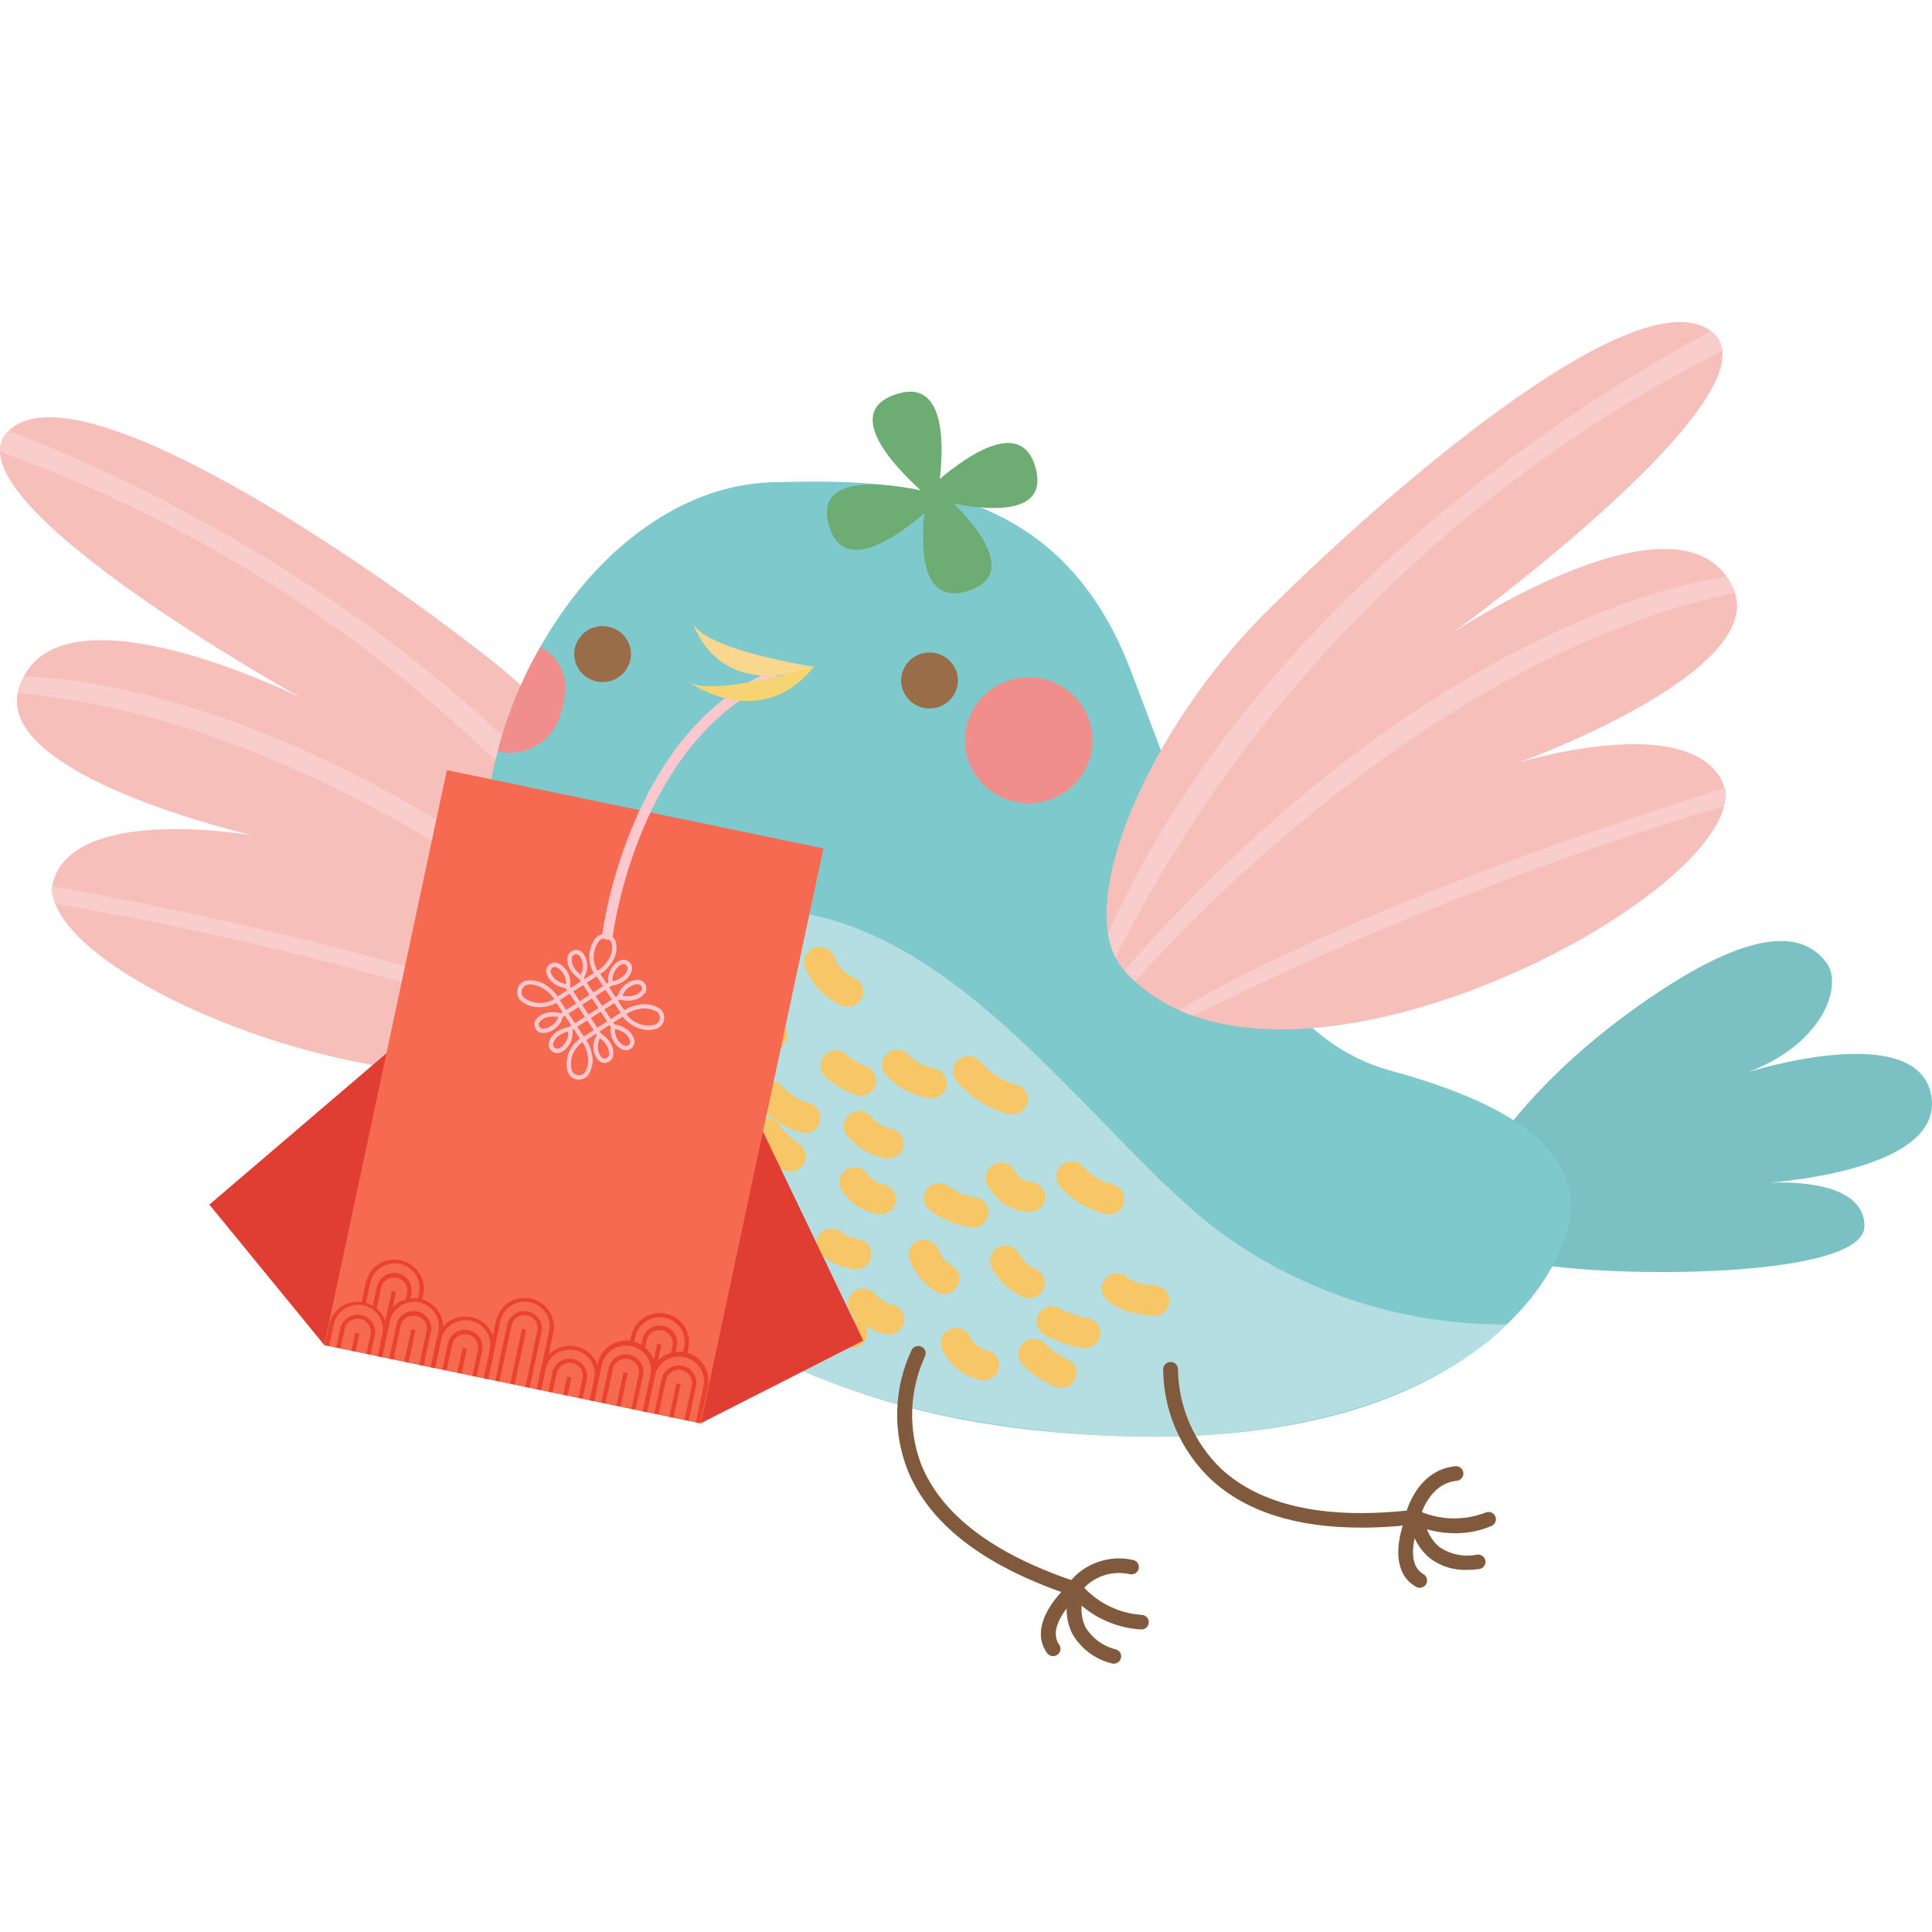 <svg width="36" height="36" viewBox="0 0 36 36" fill="none" xmlns="http://www.w3.org/2000/svg">
<g clip-path="url(#clip0_5363_40253)">
<path d="M27.543 21.832C27.543 21.832 28.279 20.337 30.529 18.742C32.779 17.146 33.649 17.418 34.036 17.943C34.342 18.358 33.987 19.442 32.575 19.977C32.575 19.977 35.768 18.964 35.99 20.438C36.212 21.913 32.648 22.061 32.648 22.061C32.648 22.061 34.726 21.81 34.741 22.842C34.756 23.875 29.579 23.817 28.378 23.498L27.543 21.832Z" fill="#7BC1C3"/>
<path d="M12.501 18.518C13.367 17.264 11.493 14.14 9.133 12.284C6.774 10.427 1.428 6.782 0.159 8.03C-1.11 9.277 5.616 13.006 5.616 13.006C5.616 13.006 1.017 10.708 0.352 12.824C-0.161 14.457 4.718 15.568 4.718 15.568C4.718 15.568 1.534 14.999 1.016 16.345C0.274 18.27 9.989 22.159 12.501 18.518Z" fill="#F6BFBA"/>
<path d="M0.16 8.03C0.16 8.03 8.642 11.007 12.715 17.807C12.711 17.962 12.683 18.114 12.632 18.26C9.599 13.727 5.171 10.276 0 8.416C-0.003 8.344 0.009 8.273 0.036 8.206C0.063 8.14 0.105 8.08 0.158 8.031" fill="#F8CDCC"/>
<path d="M0.444 12.606C0.444 12.606 5.712 12.485 12.501 18.52C12.501 18.52 12.392 18.674 12.322 18.752C12.322 18.752 6.566 13.459 0.329 12.916C0.351 12.808 0.39 12.703 0.444 12.606" fill="#F8CDCC"/>
<path d="M1.026 16.836C4.531 17.442 7.977 18.337 11.329 19.514C11.415 19.474 11.498 19.428 11.579 19.378C11.579 19.378 8.398 17.868 0.977 16.509C0.977 16.509 0.917 16.533 1.026 16.837" fill="#F8CDCC"/>
<path d="M14.385 8.987C16.772 8.923 19.722 8.978 21.064 12.477C22.407 15.976 23.366 19.259 25.916 19.951C28.465 20.644 29.481 21.603 29.236 22.803C28.992 24.003 27.13 26.852 21.236 26.767C15.343 26.681 11.245 24.414 9.471 19.3C7.696 14.187 10.899 9.08 14.385 8.987Z" fill="#7EC9CC"/>
<path d="M16.799 12.592C16.782 12.694 16.795 12.798 16.838 12.892C16.881 12.987 16.951 13.066 17.039 13.121C17.128 13.176 17.231 13.204 17.335 13.201C17.44 13.198 17.541 13.165 17.626 13.105C17.712 13.045 17.777 12.962 17.814 12.865C17.852 12.769 17.859 12.664 17.836 12.563C17.812 12.463 17.759 12.371 17.683 12.3C17.608 12.229 17.512 12.182 17.409 12.165C17.271 12.142 17.129 12.174 17.015 12.254C16.901 12.334 16.823 12.456 16.799 12.592Z" fill="#9A6D49"/>
<path d="M17.995 13.596C17.956 13.825 17.986 14.06 18.082 14.272C18.178 14.484 18.336 14.663 18.535 14.787C18.734 14.91 18.966 14.972 19.201 14.966C19.436 14.959 19.664 14.884 19.856 14.75C20.048 14.616 20.195 14.428 20.279 14.211C20.363 13.994 20.38 13.758 20.327 13.531C20.275 13.305 20.156 13.099 19.985 12.94C19.814 12.78 19.599 12.674 19.367 12.635C19.213 12.609 19.056 12.614 18.903 12.648C18.751 12.682 18.607 12.746 18.48 12.835C18.352 12.924 18.244 13.037 18.161 13.168C18.078 13.299 18.021 13.444 17.995 13.596Z" fill="#EF8E8A"/>
<path d="M10.707 12.1C10.69 12.202 10.703 12.306 10.746 12.4C10.789 12.495 10.859 12.574 10.947 12.629C11.035 12.684 11.138 12.712 11.243 12.709C11.347 12.706 11.448 12.673 11.534 12.613C11.619 12.554 11.684 12.471 11.722 12.375C11.759 12.278 11.767 12.173 11.744 12.073C11.721 11.972 11.668 11.881 11.593 11.81C11.517 11.739 11.422 11.691 11.319 11.674C11.251 11.662 11.18 11.663 11.112 11.679C11.044 11.694 10.98 11.722 10.924 11.761C10.867 11.801 10.818 11.851 10.781 11.91C10.744 11.968 10.719 12.033 10.707 12.1Z" fill="#9A6D49"/>
<path d="M28.076 24.678C26.116 24.692 24.206 24.064 22.646 22.892C20.122 20.945 17.243 16.166 13.179 17.06C9.115 17.954 11.267 22.66 11.267 22.66C11.267 22.66 13.102 26.249 20.285 26.732C25.954 27.113 28.076 24.678 28.076 24.678Z" fill="#B4DEE1"/>
<path d="M25.363 28.466C25.656 28.465 25.949 28.449 26.24 28.418C26.277 28.415 26.31 28.397 26.333 28.369C26.356 28.341 26.367 28.305 26.363 28.269C26.359 28.233 26.341 28.2 26.313 28.177C26.284 28.155 26.248 28.144 26.212 28.148C24.651 28.309 23.488 28.047 22.756 27.37C22.505 27.129 22.305 26.841 22.166 26.523C22.028 26.204 21.954 25.862 21.95 25.516C21.95 25.481 21.937 25.447 21.912 25.421C21.887 25.395 21.854 25.38 21.818 25.378C21.782 25.377 21.747 25.389 21.72 25.413C21.693 25.436 21.677 25.469 21.674 25.505C21.675 25.889 21.754 26.27 21.906 26.624C22.059 26.978 22.282 27.298 22.563 27.565C23.208 28.163 24.147 28.465 25.361 28.465" fill="#81593D"/>
<path d="M26.328 28.38C26.359 28.38 26.389 28.369 26.414 28.35C26.438 28.331 26.455 28.305 26.462 28.275C26.468 28.249 26.622 27.645 27.145 27.592C27.163 27.59 27.18 27.585 27.196 27.576C27.212 27.568 27.226 27.556 27.237 27.542C27.249 27.528 27.257 27.512 27.263 27.495C27.268 27.478 27.27 27.46 27.268 27.443C27.266 27.425 27.261 27.407 27.252 27.392C27.243 27.376 27.232 27.362 27.218 27.351C27.204 27.34 27.188 27.331 27.17 27.326C27.153 27.321 27.135 27.319 27.117 27.321C26.397 27.394 26.202 28.179 26.194 28.213C26.19 28.23 26.189 28.248 26.192 28.266C26.195 28.283 26.201 28.3 26.211 28.315C26.22 28.331 26.233 28.344 26.247 28.354C26.262 28.365 26.279 28.372 26.296 28.376C26.307 28.379 26.317 28.38 26.328 28.38Z" fill="#81593D"/>
<path d="M26.454 29.586C26.484 29.586 26.514 29.576 26.538 29.558C26.562 29.54 26.579 29.515 26.587 29.486C26.595 29.457 26.593 29.426 26.581 29.399C26.57 29.371 26.55 29.348 26.524 29.333C26.148 29.117 26.432 28.422 26.435 28.415C26.449 28.381 26.449 28.344 26.435 28.311C26.421 28.277 26.394 28.251 26.36 28.237C26.326 28.223 26.288 28.223 26.255 28.237C26.221 28.251 26.194 28.278 26.18 28.311C26.165 28.349 25.802 29.233 26.385 29.568C26.406 29.58 26.43 29.586 26.454 29.586Z" fill="#81593D"/>
<path d="M27.333 29.253C27.41 29.253 27.487 29.247 27.563 29.237C27.599 29.232 27.631 29.213 27.653 29.184C27.674 29.155 27.684 29.119 27.679 29.084C27.674 29.048 27.655 29.016 27.626 28.994C27.597 28.973 27.56 28.963 27.524 28.968C27.404 28.992 27.281 28.992 27.161 28.969C27.041 28.945 26.927 28.898 26.825 28.829C26.683 28.712 26.587 28.548 26.555 28.367C26.553 28.349 26.547 28.332 26.538 28.316C26.53 28.301 26.518 28.287 26.504 28.276C26.489 28.265 26.473 28.257 26.456 28.252C26.438 28.247 26.42 28.245 26.402 28.247C26.384 28.25 26.367 28.255 26.351 28.264C26.335 28.273 26.321 28.284 26.31 28.298C26.299 28.312 26.291 28.328 26.285 28.345C26.281 28.363 26.279 28.381 26.281 28.398C26.321 28.652 26.454 28.882 26.656 29.044C26.851 29.187 27.09 29.261 27.332 29.253" fill="#81593D"/>
<path d="M27.116 28.57C27.348 28.571 27.578 28.524 27.791 28.434C27.825 28.419 27.851 28.393 27.865 28.359C27.878 28.326 27.878 28.288 27.863 28.255C27.849 28.222 27.822 28.196 27.788 28.182C27.754 28.169 27.716 28.17 27.682 28.184C27.476 28.264 27.254 28.301 27.032 28.292C26.81 28.283 26.593 28.228 26.393 28.132C26.361 28.115 26.324 28.112 26.289 28.122C26.255 28.132 26.226 28.156 26.208 28.187C26.191 28.218 26.186 28.255 26.196 28.289C26.206 28.324 26.229 28.353 26.261 28.371C26.526 28.501 26.819 28.57 27.116 28.57Z" fill="#81593D"/>
<path d="M19.916 29.706C19.948 29.706 19.98 29.695 20.005 29.674C20.03 29.653 20.046 29.624 20.052 29.593C20.057 29.561 20.051 29.528 20.034 29.501C20.018 29.473 19.992 29.452 19.961 29.442C18.479 28.934 17.539 28.21 17.166 27.29C16.918 26.636 16.942 25.911 17.235 25.275C17.25 25.243 17.252 25.207 17.241 25.173C17.229 25.14 17.205 25.112 17.173 25.096C17.142 25.08 17.105 25.076 17.071 25.086C17.037 25.096 17.008 25.119 16.99 25.149C16.825 25.498 16.733 25.875 16.719 26.26C16.705 26.644 16.77 27.027 16.909 27.387C17.311 28.385 18.307 29.161 19.871 29.698C19.885 29.703 19.901 29.706 19.916 29.706Z" fill="#81593D"/>
<path d="M20.025 29.715C20.046 29.715 20.067 29.71 20.086 29.701C20.104 29.692 20.121 29.679 20.134 29.663C20.238 29.527 20.379 29.424 20.54 29.365C20.702 29.306 20.877 29.294 21.045 29.331C21.079 29.34 21.116 29.337 21.147 29.321C21.179 29.305 21.203 29.277 21.214 29.244C21.226 29.212 21.224 29.175 21.21 29.143C21.195 29.112 21.169 29.087 21.136 29.073C20.913 29.018 20.679 29.029 20.463 29.104C20.246 29.178 20.057 29.314 19.918 29.494C19.906 29.508 19.898 29.524 19.893 29.542C19.888 29.559 19.887 29.577 19.889 29.595C19.891 29.612 19.896 29.629 19.905 29.645C19.914 29.661 19.926 29.674 19.94 29.685C19.964 29.704 19.994 29.715 20.025 29.715Z" fill="#81593D"/>
<path d="M19.621 30.86C19.647 30.86 19.672 30.853 19.693 30.84C19.715 30.828 19.733 30.809 19.745 30.787C19.757 30.765 19.762 30.74 19.761 30.715C19.759 30.69 19.75 30.666 19.736 30.646C19.489 30.294 20.045 29.783 20.051 29.778C20.076 29.753 20.09 29.719 20.091 29.684C20.092 29.649 20.079 29.615 20.055 29.589C20.031 29.564 19.998 29.548 19.962 29.546C19.927 29.543 19.892 29.554 19.864 29.577C19.834 29.604 19.125 30.253 19.509 30.801C19.522 30.819 19.539 30.834 19.559 30.844C19.579 30.855 19.601 30.86 19.624 30.86" fill="#81593D"/>
<path d="M20.757 31C20.79 30.999 20.82 30.987 20.845 30.966C20.869 30.945 20.885 30.916 20.89 30.885C20.895 30.854 20.889 30.821 20.872 30.794C20.855 30.767 20.829 30.746 20.799 30.736C20.68 30.708 20.568 30.656 20.469 30.584C20.371 30.513 20.288 30.422 20.225 30.318C20.147 30.151 20.13 29.963 20.179 29.786C20.185 29.769 20.187 29.751 20.186 29.733C20.185 29.715 20.18 29.698 20.172 29.682C20.164 29.666 20.152 29.652 20.139 29.64C20.125 29.628 20.109 29.619 20.092 29.614C20.075 29.608 20.057 29.606 20.039 29.607C20.021 29.608 20.003 29.613 19.987 29.621C19.971 29.629 19.956 29.64 19.945 29.654C19.933 29.667 19.924 29.683 19.918 29.7C19.845 29.946 19.867 30.21 19.98 30.441C20.058 30.578 20.163 30.698 20.29 30.793C20.416 30.888 20.561 30.957 20.716 30.995C20.729 30.999 20.743 31.002 20.757 31.002" fill="#81593D"/>
<path d="M21.273 30.363C21.309 30.362 21.342 30.348 21.367 30.323C21.392 30.298 21.406 30.264 21.406 30.229C21.407 30.194 21.394 30.161 21.37 30.135C21.346 30.109 21.313 30.094 21.277 30.091C21.056 30.077 20.84 30.017 20.643 29.916C20.446 29.815 20.272 29.675 20.132 29.504C20.11 29.475 20.078 29.456 20.042 29.45C20.006 29.445 19.969 29.454 19.94 29.475C19.91 29.496 19.89 29.528 19.885 29.564C19.879 29.6 19.888 29.636 19.91 29.665C20.073 29.87 20.279 30.038 20.513 30.159C20.747 30.279 21.005 30.349 21.269 30.363H21.273Z" fill="#81593D"/>
<path d="M20.948 18.082C19.932 16.943 21.402 13.615 23.512 11.486C25.622 9.357 30.473 5.09 31.887 6.174C33.302 7.257 27.093 11.775 27.093 11.775C27.093 11.775 31.37 8.935 32.294 10.954C33.007 12.513 28.303 14.208 28.303 14.208C28.303 14.208 31.392 13.257 32.074 14.529C33.05 16.351 23.895 21.389 20.946 18.082" fill="#F6BFBA"/>
<path d="M31.887 6.173C31.887 6.173 23.839 10.159 20.647 17.403C20.671 17.556 20.718 17.704 20.786 17.843C23.23 12.975 27.193 9.011 32.092 6.536C32.087 6.465 32.066 6.395 32.03 6.332C31.995 6.27 31.946 6.216 31.887 6.173Z" fill="#F8CDCC"/>
<path d="M32.176 10.748C32.176 10.748 26.933 11.268 20.948 18.083C20.948 18.083 21.076 18.222 21.155 18.292C21.155 18.292 26.207 12.339 32.329 11.044C32.293 10.939 32.242 10.84 32.176 10.75" fill="#F8CDCC"/>
<path d="M32.126 15.018C28.724 16.044 25.415 17.352 22.235 18.927C22.145 18.897 22.057 18.862 21.971 18.822C21.971 18.822 24.938 16.935 32.133 14.686C32.133 14.686 32.197 14.703 32.126 15.018Z" fill="#F8CDCC"/>
<path d="M10.067 12.056C10.067 12.056 10.756 12.349 10.457 13.258C10.43 13.384 10.378 13.503 10.303 13.609C10.229 13.715 10.133 13.805 10.023 13.874C9.913 13.943 9.79 13.99 9.662 14.011C9.533 14.033 9.401 14.029 9.274 14C9.448 13.319 9.715 12.665 10.067 12.056Z" fill="#EF8E8A"/>
<path d="M17.512 8.927C17.591 8.229 17.604 7.013 16.658 7.359C15.726 7.699 16.658 8.685 17.162 9.143C16.479 8.996 15.194 8.834 15.437 9.763C15.688 10.726 16.687 10.027 17.223 9.564C17.152 10.27 17.185 11.313 18.074 10.998C18.904 10.705 18.275 9.889 17.773 9.384C18.476 9.52 19.515 9.588 19.303 8.743C19.062 7.775 18.051 8.469 17.51 8.925" fill="#6DAC72"/>
<path d="M14.996 18.001C15.057 18.167 15.151 18.32 15.273 18.45C15.379 18.564 15.508 18.657 15.65 18.723C15.718 18.758 15.797 18.768 15.871 18.751C15.945 18.731 16.007 18.683 16.044 18.618C16.082 18.553 16.092 18.475 16.072 18.403C16.062 18.367 16.046 18.334 16.023 18.305C16 18.276 15.972 18.252 15.94 18.234C15.87 18.202 15.804 18.163 15.743 18.116L15.801 18.161C15.733 18.109 15.673 18.049 15.62 17.982L15.665 18.04C15.613 17.973 15.569 17.899 15.536 17.822C15.545 17.844 15.555 17.867 15.565 17.889C15.559 17.876 15.553 17.863 15.549 17.852C15.527 17.781 15.48 17.721 15.417 17.682C15.35 17.645 15.271 17.634 15.196 17.654C15.124 17.674 15.063 17.72 15.025 17.784C15.005 17.816 14.992 17.852 14.987 17.89C14.982 17.928 14.985 17.966 14.996 18.002" fill="#F6C667"/>
<path d="M13.733 18.87C13.778 18.991 13.839 19.105 13.916 19.209C14.004 19.332 14.113 19.438 14.238 19.523C14.27 19.543 14.307 19.555 14.345 19.556C14.383 19.565 14.422 19.563 14.46 19.551C14.531 19.531 14.593 19.485 14.631 19.421C14.65 19.388 14.662 19.352 14.667 19.315C14.672 19.277 14.67 19.239 14.659 19.203L14.631 19.135C14.606 19.093 14.57 19.059 14.528 19.034L14.509 19.02L14.567 19.064C14.492 19.007 14.425 18.94 14.367 18.866L14.412 18.924C14.354 18.849 14.306 18.768 14.269 18.682L14.298 18.75C14.294 18.74 14.29 18.731 14.286 18.721C14.264 18.651 14.217 18.591 14.155 18.552C14.088 18.514 14.008 18.504 13.934 18.523C13.862 18.543 13.8 18.59 13.762 18.653C13.743 18.686 13.73 18.722 13.725 18.759C13.72 18.797 13.723 18.835 13.733 18.872" fill="#F6C667"/>
<path d="M12.603 18.172C12.587 18.24 12.581 18.309 12.586 18.379C12.59 18.449 12.604 18.517 12.627 18.583C12.649 18.647 12.681 18.708 12.72 18.763C12.746 18.801 12.775 18.836 12.807 18.869C12.841 18.9 12.877 18.929 12.915 18.955C12.947 18.976 12.984 18.987 13.022 18.989C13.06 18.997 13.1 18.996 13.137 18.984C13.209 18.964 13.27 18.917 13.308 18.854C13.328 18.821 13.34 18.785 13.345 18.747C13.35 18.71 13.347 18.672 13.337 18.635L13.308 18.568C13.283 18.526 13.248 18.491 13.205 18.466L13.193 18.457L13.251 18.501C13.222 18.479 13.197 18.453 13.174 18.425L13.219 18.483C13.194 18.45 13.173 18.415 13.156 18.378C13.166 18.4 13.176 18.422 13.185 18.445C13.168 18.405 13.157 18.363 13.151 18.321L13.161 18.396C13.156 18.358 13.156 18.319 13.161 18.281L13.151 18.356C13.151 18.345 13.154 18.333 13.157 18.323C13.175 18.249 13.165 18.171 13.128 18.104C13.09 18.041 13.028 17.994 12.957 17.974C12.92 17.964 12.881 17.962 12.843 17.966C12.805 17.971 12.769 17.984 12.736 18.003C12.671 18.04 12.623 18.101 12.603 18.172Z" fill="#F6C667"/>
<path d="M11.764 18.854C11.737 18.978 11.735 19.107 11.76 19.231C11.777 19.333 11.811 19.431 11.86 19.522C11.888 19.57 11.93 19.609 11.981 19.633C12.031 19.658 12.088 19.667 12.144 19.66C12.2 19.653 12.253 19.629 12.295 19.593C12.338 19.556 12.368 19.508 12.383 19.455L12.394 19.379C12.394 19.329 12.381 19.28 12.355 19.236C12.348 19.222 12.342 19.208 12.336 19.194L12.364 19.261C12.339 19.201 12.322 19.137 12.313 19.072L12.323 19.148C12.315 19.085 12.315 19.022 12.323 18.959L12.313 19.035L12.317 19.004C12.335 18.93 12.324 18.852 12.289 18.785C12.25 18.722 12.189 18.675 12.117 18.655C12.08 18.645 12.042 18.643 12.004 18.648C11.966 18.653 11.929 18.665 11.896 18.684C11.864 18.702 11.836 18.726 11.813 18.755C11.79 18.784 11.774 18.818 11.764 18.853" fill="#F6C667"/>
<path d="M11.128 19.341C11.063 19.58 11.06 19.832 11.117 20.074C11.138 20.146 11.186 20.208 11.252 20.245C11.319 20.282 11.397 20.291 11.47 20.271C11.544 20.251 11.606 20.203 11.644 20.138C11.681 20.073 11.691 19.995 11.671 19.923C11.662 19.885 11.654 19.844 11.649 19.805C11.652 19.83 11.656 19.855 11.659 19.88C11.645 19.775 11.645 19.669 11.659 19.564L11.649 19.64C11.656 19.589 11.666 19.539 11.68 19.489C11.699 19.415 11.689 19.337 11.651 19.271C11.613 19.207 11.551 19.161 11.479 19.141C11.443 19.131 11.404 19.128 11.366 19.133C11.328 19.138 11.292 19.15 11.258 19.169C11.195 19.207 11.148 19.268 11.127 19.338" fill="#F6C667"/>
<path d="M12.603 20.694C12.622 20.757 12.647 20.819 12.677 20.878C12.697 20.919 12.72 20.957 12.748 20.993C12.824 21.103 12.922 21.196 13.036 21.267C13.068 21.288 13.105 21.299 13.143 21.301C13.181 21.309 13.221 21.308 13.258 21.296C13.33 21.276 13.391 21.229 13.429 21.166C13.449 21.133 13.461 21.097 13.466 21.059C13.471 21.022 13.468 20.984 13.458 20.948C13.436 20.878 13.389 20.818 13.326 20.778C13.31 20.768 13.295 20.757 13.28 20.746L13.338 20.79C13.29 20.753 13.246 20.71 13.208 20.663L13.253 20.72C13.214 20.67 13.182 20.616 13.157 20.558C13.167 20.581 13.176 20.603 13.186 20.626C13.174 20.599 13.165 20.571 13.156 20.543C13.136 20.473 13.088 20.412 13.025 20.374C12.993 20.354 12.956 20.342 12.918 20.34C12.88 20.332 12.841 20.334 12.803 20.345C12.731 20.365 12.67 20.412 12.632 20.476C12.594 20.542 12.584 20.62 12.603 20.694Z" fill="#F6C667"/>
<path d="M11.775 21.233C11.84 21.499 11.981 21.741 12.18 21.932C12.234 21.984 12.307 22.013 12.383 22.015C12.459 22.014 12.531 21.984 12.585 21.932C12.639 21.879 12.669 21.806 12.669 21.731C12.669 21.656 12.638 21.585 12.585 21.531C12.544 21.492 12.506 21.45 12.471 21.405L12.515 21.463C12.454 21.383 12.402 21.295 12.362 21.203C12.372 21.226 12.382 21.248 12.391 21.27C12.366 21.209 12.345 21.146 12.329 21.082C12.309 21.009 12.261 20.948 12.194 20.911C12.128 20.874 12.05 20.864 11.976 20.884C11.903 20.904 11.841 20.952 11.803 21.018C11.766 21.083 11.756 21.16 11.777 21.233" fill="#F6C667"/>
<path d="M14.165 20.635C14.37 20.856 14.633 21.017 14.925 21.102C14.998 21.122 15.076 21.112 15.142 21.075C15.209 21.038 15.257 20.977 15.277 20.904C15.298 20.832 15.288 20.755 15.251 20.689C15.213 20.624 15.151 20.576 15.078 20.556C15.027 20.541 14.978 20.524 14.93 20.504L14.999 20.533C14.89 20.488 14.787 20.429 14.693 20.358L14.751 20.402C14.685 20.352 14.624 20.296 14.569 20.235C14.515 20.182 14.442 20.152 14.366 20.152C14.29 20.152 14.217 20.182 14.163 20.235C14.109 20.288 14.079 20.36 14.079 20.435C14.079 20.51 14.109 20.582 14.163 20.635" fill="#F6C667"/>
<path d="M15.37 20.054C15.54 20.212 15.742 20.333 15.963 20.408C16 20.42 16.04 20.421 16.078 20.413C16.116 20.411 16.153 20.4 16.185 20.379C16.217 20.36 16.246 20.336 16.268 20.306C16.291 20.276 16.308 20.243 16.317 20.207C16.327 20.171 16.329 20.133 16.324 20.096C16.319 20.059 16.307 20.024 16.288 19.992L16.243 19.934C16.208 19.9 16.164 19.875 16.116 19.862C16.094 19.854 16.071 19.845 16.049 19.836L16.118 19.864C16.008 19.818 15.904 19.758 15.809 19.686L15.867 19.73C15.836 19.706 15.805 19.68 15.776 19.654C15.721 19.603 15.649 19.573 15.573 19.572C15.517 19.572 15.461 19.588 15.414 19.62C15.367 19.651 15.33 19.695 15.308 19.747C15.287 19.798 15.281 19.855 15.292 19.91C15.303 19.965 15.33 20.015 15.37 20.055" fill="#F6C667"/>
<path d="M16.517 20.042C16.72 20.257 16.987 20.403 17.279 20.458C17.354 20.476 17.433 20.466 17.5 20.429C17.533 20.411 17.561 20.386 17.584 20.356C17.607 20.326 17.624 20.293 17.633 20.257C17.643 20.221 17.645 20.183 17.64 20.146C17.635 20.11 17.622 20.074 17.603 20.042C17.585 20.01 17.56 19.982 17.531 19.96C17.501 19.938 17.468 19.921 17.432 19.912C17.348 19.897 17.266 19.872 17.187 19.84L17.255 19.868C17.167 19.831 17.084 19.783 17.008 19.726L17.066 19.77C17.015 19.731 16.967 19.688 16.923 19.64C16.869 19.588 16.796 19.559 16.72 19.559C16.644 19.559 16.571 19.588 16.517 19.64C16.465 19.694 16.436 19.766 16.436 19.841C16.436 19.915 16.465 19.987 16.517 20.041" fill="#F6C667"/>
<path d="M17.84 20.161C18.086 20.45 18.416 20.657 18.786 20.756C18.822 20.766 18.86 20.768 18.897 20.764C18.935 20.759 18.971 20.748 19.003 20.729C19.036 20.711 19.065 20.686 19.088 20.657C19.111 20.628 19.128 20.594 19.139 20.558C19.149 20.523 19.151 20.485 19.147 20.448C19.142 20.411 19.13 20.376 19.112 20.343C19.093 20.311 19.068 20.282 19.038 20.26C19.009 20.237 18.975 20.22 18.939 20.21C18.87 20.192 18.803 20.169 18.738 20.142L18.806 20.171C18.676 20.117 18.554 20.046 18.442 19.961L18.5 20.005C18.406 19.933 18.321 19.851 18.245 19.76C18.191 19.707 18.118 19.678 18.042 19.678C18.005 19.678 17.967 19.685 17.932 19.699C17.898 19.713 17.866 19.734 17.839 19.761C17.813 19.787 17.791 19.818 17.777 19.852C17.763 19.887 17.755 19.924 17.755 19.961C17.759 20.035 17.789 20.106 17.84 20.161Z" fill="#F6C667"/>
<path d="M15.805 21.183C15.89 21.283 15.992 21.369 16.105 21.436C16.171 21.474 16.241 21.506 16.312 21.533C16.364 21.554 16.418 21.57 16.473 21.581C16.548 21.599 16.627 21.589 16.694 21.552C16.76 21.515 16.808 21.452 16.827 21.38C16.846 21.307 16.835 21.23 16.797 21.165C16.759 21.101 16.698 21.055 16.625 21.035C16.566 21.023 16.509 21.005 16.453 20.982L16.521 21.011C16.445 20.979 16.372 20.937 16.306 20.887C16.325 20.902 16.344 20.916 16.364 20.931C16.308 20.887 16.256 20.837 16.211 20.782C16.157 20.73 16.084 20.7 16.008 20.7C15.971 20.7 15.933 20.707 15.898 20.721C15.864 20.735 15.832 20.756 15.805 20.782C15.779 20.809 15.758 20.84 15.743 20.874C15.729 20.909 15.721 20.946 15.721 20.983L15.732 21.058C15.745 21.105 15.771 21.149 15.806 21.183" fill="#F6C667"/>
<path d="M14.029 21.262C14.179 21.472 14.367 21.651 14.585 21.791C14.617 21.811 14.654 21.823 14.692 21.825C14.73 21.833 14.77 21.831 14.807 21.82C14.878 21.799 14.94 21.753 14.978 21.689C14.997 21.657 15.01 21.621 15.014 21.583C15.02 21.546 15.017 21.508 15.007 21.471C14.984 21.401 14.938 21.341 14.875 21.302C14.841 21.279 14.807 21.255 14.774 21.23L14.832 21.275C14.709 21.181 14.598 21.071 14.503 20.95L14.548 21.007L14.524 20.976C14.507 20.944 14.482 20.917 14.451 20.897C14.423 20.872 14.389 20.854 14.353 20.846C14.278 20.827 14.199 20.837 14.132 20.875C14.068 20.912 14.02 20.973 14 21.044C13.989 21.08 13.987 21.118 13.992 21.156C13.997 21.194 14.009 21.23 14.029 21.262" fill="#F6C667"/>
<path d="M13.377 21.984C13.426 22.128 13.508 22.259 13.617 22.367C13.725 22.475 13.858 22.556 14.004 22.605C14.078 22.622 14.157 22.612 14.225 22.577C14.29 22.539 14.338 22.477 14.357 22.404C14.376 22.332 14.366 22.254 14.328 22.189L14.283 22.132C14.248 22.098 14.204 22.072 14.156 22.06L14.126 22.048L14.194 22.076C14.137 22.052 14.084 22.021 14.034 21.984L14.092 22.028C14.043 21.99 13.999 21.946 13.961 21.897L14.006 21.955C13.969 21.907 13.939 21.856 13.915 21.801C13.925 21.824 13.935 21.847 13.944 21.869C13.94 21.857 13.935 21.846 13.93 21.833C13.909 21.763 13.862 21.703 13.799 21.664C13.767 21.644 13.73 21.633 13.692 21.631C13.654 21.622 13.615 21.624 13.578 21.636C13.506 21.656 13.444 21.702 13.406 21.766C13.387 21.798 13.374 21.834 13.369 21.872C13.364 21.91 13.367 21.948 13.377 21.984Z" fill="#F6C667"/>
<path d="M12.442 22.555C12.534 22.787 12.675 22.995 12.858 23.166C12.912 23.218 12.985 23.248 13.061 23.249C13.137 23.248 13.21 23.218 13.264 23.166C13.317 23.113 13.348 23.041 13.348 22.966C13.347 22.891 13.317 22.819 13.264 22.766C13.207 22.713 13.155 22.657 13.108 22.596L13.153 22.654C13.079 22.559 13.017 22.455 12.97 22.345C12.979 22.367 12.989 22.39 12.999 22.412L12.995 22.405C12.973 22.335 12.926 22.275 12.864 22.236C12.797 22.198 12.717 22.187 12.643 22.207C12.571 22.227 12.509 22.273 12.471 22.337C12.461 22.36 12.452 22.382 12.442 22.405C12.428 22.454 12.428 22.506 12.442 22.556" fill="#F6C667"/>
<path d="M11.456 22.003C11.453 22.042 11.454 22.081 11.459 22.12C11.468 22.244 11.506 22.366 11.569 22.474C11.6 22.528 11.637 22.579 11.679 22.625C11.735 22.676 11.807 22.705 11.882 22.708C11.958 22.708 12.031 22.678 12.085 22.625C12.139 22.572 12.169 22.5 12.169 22.425L12.159 22.35C12.145 22.302 12.12 22.259 12.085 22.225L12.067 22.203C12.082 22.223 12.097 22.241 12.112 22.261C12.081 22.221 12.055 22.177 12.035 22.13C12.045 22.153 12.055 22.175 12.064 22.198C12.045 22.151 12.031 22.102 12.024 22.052L12.034 22.127C12.029 22.086 12.027 22.045 12.03 22.003C12.027 21.929 11.997 21.858 11.946 21.803C11.92 21.777 11.888 21.756 11.853 21.742C11.818 21.728 11.781 21.721 11.743 21.721C11.706 21.721 11.668 21.728 11.634 21.742C11.599 21.756 11.567 21.777 11.541 21.803L11.495 21.86C11.47 21.904 11.457 21.953 11.457 22.003" fill="#F6C667"/>
<path d="M12.33 23.457C12.353 23.502 12.38 23.544 12.411 23.584C12.454 23.644 12.504 23.699 12.558 23.75C12.612 23.798 12.671 23.842 12.733 23.88C12.797 23.917 12.865 23.948 12.935 23.973C13.01 23.99 13.088 23.98 13.156 23.945C13.189 23.926 13.217 23.901 13.24 23.871C13.263 23.842 13.28 23.808 13.289 23.772C13.299 23.736 13.301 23.698 13.296 23.662C13.291 23.625 13.278 23.589 13.259 23.557L13.214 23.5C13.179 23.465 13.136 23.44 13.088 23.427L13.057 23.415L13.125 23.443C13.062 23.416 13.003 23.382 12.949 23.34L13.007 23.385C12.953 23.343 12.904 23.295 12.861 23.241C12.876 23.261 12.891 23.279 12.907 23.299C12.875 23.259 12.848 23.216 12.825 23.171C12.787 23.108 12.726 23.061 12.654 23.041C12.617 23.029 12.577 23.028 12.539 23.036C12.501 23.038 12.464 23.049 12.432 23.07C12.368 23.107 12.321 23.168 12.3 23.239L12.29 23.314C12.29 23.365 12.303 23.414 12.329 23.458" fill="#F6C667"/>
<path d="M15.29 23.375C15.456 23.515 15.658 23.607 15.873 23.643C15.948 23.66 16.026 23.65 16.094 23.614C16.127 23.596 16.155 23.571 16.178 23.541C16.201 23.512 16.217 23.478 16.227 23.442C16.236 23.406 16.239 23.368 16.233 23.331C16.228 23.294 16.216 23.259 16.197 23.227L16.152 23.17C16.117 23.135 16.073 23.11 16.026 23.097C15.947 23.086 15.87 23.065 15.796 23.035L15.864 23.063C15.791 23.032 15.721 22.992 15.657 22.945L15.715 22.989L15.697 22.974C15.672 22.947 15.64 22.927 15.605 22.916C15.571 22.898 15.533 22.89 15.494 22.892C15.457 22.892 15.419 22.899 15.384 22.913C15.35 22.927 15.318 22.948 15.291 22.974C15.265 23.001 15.244 23.032 15.229 23.066C15.215 23.101 15.207 23.137 15.207 23.175C15.207 23.212 15.214 23.249 15.229 23.283C15.243 23.318 15.265 23.349 15.292 23.375" fill="#F6C667"/>
<path d="M13.915 23.153C14.05 23.361 14.231 23.535 14.444 23.664C14.51 23.701 14.588 23.712 14.662 23.693C14.735 23.674 14.798 23.627 14.837 23.562C14.856 23.529 14.868 23.493 14.873 23.456C14.878 23.418 14.876 23.38 14.866 23.344C14.844 23.273 14.797 23.213 14.734 23.174C14.691 23.149 14.65 23.122 14.611 23.092L14.669 23.137C14.58 23.068 14.5 22.989 14.431 22.901L14.475 22.958C14.452 22.929 14.431 22.899 14.41 22.867C14.371 22.805 14.31 22.758 14.239 22.737C14.202 22.726 14.162 22.724 14.124 22.732C14.086 22.734 14.049 22.745 14.018 22.766C13.985 22.785 13.956 22.809 13.934 22.839C13.911 22.869 13.894 22.902 13.885 22.939C13.875 22.974 13.873 23.012 13.878 23.049C13.883 23.086 13.896 23.121 13.915 23.153Z" fill="#F6C667"/>
<path d="M14.004 24.214C14.187 24.433 14.439 24.584 14.72 24.643C14.795 24.661 14.873 24.651 14.941 24.614C14.973 24.596 15.002 24.571 15.025 24.541C15.048 24.512 15.064 24.478 15.074 24.442C15.083 24.406 15.086 24.369 15.081 24.332C15.075 24.295 15.063 24.259 15.044 24.227C15.006 24.163 14.945 24.117 14.873 24.097C14.806 24.084 14.741 24.064 14.678 24.038L14.746 24.066C14.667 24.032 14.592 23.989 14.523 23.937L14.581 23.981C14.517 23.932 14.46 23.876 14.41 23.814C14.356 23.761 14.283 23.731 14.207 23.731C14.169 23.731 14.132 23.738 14.097 23.753C14.062 23.767 14.03 23.788 14.004 23.814C13.977 23.84 13.956 23.872 13.942 23.906C13.927 23.94 13.92 23.977 13.92 24.014L13.93 24.09C13.944 24.137 13.969 24.18 14.004 24.214Z" fill="#F6C667"/>
<path d="M17.3 22.527C17.408 22.614 17.527 22.687 17.655 22.743C17.783 22.8 17.917 22.84 18.056 22.862C18.093 22.874 18.133 22.876 18.171 22.867C18.208 22.866 18.245 22.854 18.277 22.834C18.343 22.796 18.39 22.733 18.41 22.661C18.429 22.588 18.418 22.511 18.38 22.446C18.362 22.414 18.337 22.386 18.308 22.364C18.278 22.341 18.244 22.325 18.208 22.316C18.096 22.3 17.986 22.271 17.881 22.228L17.95 22.256C17.845 22.213 17.746 22.157 17.656 22.088L17.714 22.133L17.706 22.126C17.68 22.099 17.648 22.079 17.613 22.068C17.579 22.05 17.541 22.042 17.502 22.044C17.465 22.043 17.427 22.051 17.393 22.065C17.358 22.079 17.326 22.1 17.299 22.126C17.273 22.153 17.252 22.184 17.237 22.218C17.223 22.253 17.216 22.289 17.216 22.327C17.215 22.364 17.222 22.401 17.237 22.435C17.251 22.47 17.273 22.501 17.3 22.527Z" fill="#F6C667"/>
<path d="M18.405 22.086C18.479 22.23 18.59 22.352 18.727 22.44C18.864 22.528 19.023 22.578 19.186 22.584C19.243 22.584 19.298 22.568 19.345 22.537C19.393 22.506 19.429 22.462 19.451 22.41C19.473 22.358 19.479 22.301 19.468 22.246C19.456 22.191 19.429 22.141 19.389 22.101C19.334 22.05 19.262 22.021 19.186 22.018C19.17 22.018 19.155 22.016 19.139 22.014L19.215 22.024C19.161 22.017 19.107 22.002 19.056 21.981L19.125 22.009C19.074 21.988 19.026 21.96 18.983 21.927L19.041 21.971C18.998 21.938 18.959 21.9 18.926 21.858L18.971 21.915C18.944 21.88 18.921 21.842 18.902 21.802C18.864 21.738 18.803 21.691 18.731 21.671C18.656 21.652 18.576 21.662 18.51 21.7C18.445 21.738 18.398 21.798 18.378 21.869L18.368 21.945C18.367 21.995 18.38 22.044 18.406 22.088" fill="#F6C667"/>
<path d="M19.765 22.125C19.986 22.364 20.271 22.535 20.587 22.618C20.662 22.637 20.741 22.627 20.808 22.59C20.857 22.561 20.896 22.52 20.921 22.47C20.945 22.42 20.955 22.363 20.947 22.308C20.94 22.253 20.916 22.201 20.879 22.159C20.843 22.117 20.794 22.087 20.739 22.072C20.674 22.055 20.61 22.033 20.548 22.007L20.617 22.035C20.505 21.988 20.4 21.927 20.303 21.854L20.362 21.898C20.293 21.846 20.229 21.787 20.17 21.724C20.116 21.671 20.044 21.642 19.968 21.642C19.892 21.642 19.819 21.671 19.765 21.724C19.712 21.778 19.683 21.849 19.683 21.924C19.683 21.998 19.712 22.07 19.765 22.124" fill="#F6C667"/>
<path d="M16.943 23.457C16.968 23.526 16.999 23.593 17.035 23.657C17.072 23.719 17.115 23.777 17.162 23.832C17.241 23.927 17.337 24.008 17.443 24.072C17.476 24.091 17.512 24.104 17.549 24.109C17.586 24.114 17.624 24.111 17.661 24.102C17.697 24.093 17.731 24.076 17.761 24.054C17.791 24.031 17.817 24.003 17.836 23.971C17.855 23.938 17.867 23.902 17.872 23.865C17.877 23.827 17.875 23.789 17.864 23.753C17.843 23.682 17.796 23.622 17.733 23.584C17.707 23.567 17.682 23.55 17.656 23.532L17.715 23.576C17.655 23.53 17.602 23.477 17.555 23.419L17.6 23.476C17.551 23.413 17.51 23.345 17.479 23.272L17.508 23.339C17.503 23.329 17.499 23.318 17.495 23.307C17.472 23.237 17.425 23.177 17.363 23.138C17.296 23.1 17.217 23.09 17.142 23.109C17.07 23.129 17.009 23.176 16.971 23.239C16.951 23.272 16.938 23.308 16.933 23.345C16.928 23.383 16.931 23.421 16.942 23.457" fill="#F6C667"/>
<path d="M15.679 22.175C15.797 22.36 15.973 22.5 16.181 22.575C16.229 22.595 16.279 22.609 16.33 22.618C16.367 22.63 16.407 22.631 16.445 22.623C16.483 22.622 16.52 22.61 16.551 22.589C16.584 22.571 16.612 22.546 16.635 22.516C16.658 22.487 16.675 22.453 16.684 22.417C16.694 22.381 16.696 22.343 16.691 22.306C16.686 22.27 16.673 22.234 16.654 22.202C16.636 22.17 16.611 22.142 16.582 22.12C16.552 22.098 16.519 22.081 16.483 22.072C16.429 22.062 16.377 22.047 16.327 22.027L16.396 22.055C16.339 22.031 16.286 22 16.237 21.963L16.294 22.008C16.246 21.97 16.202 21.927 16.163 21.879L16.209 21.937C16.196 21.921 16.185 21.905 16.174 21.889C16.135 21.826 16.074 21.78 16.003 21.759C15.928 21.739 15.849 21.75 15.782 21.788C15.749 21.806 15.721 21.831 15.698 21.861C15.675 21.89 15.658 21.924 15.649 21.96C15.639 21.996 15.637 22.034 15.642 22.07C15.647 22.107 15.66 22.143 15.679 22.175Z" fill="#F6C667"/>
<path d="M12.943 19.42C12.966 19.534 13.005 19.644 13.058 19.748C13.068 19.765 13.078 19.782 13.09 19.798C13.114 19.833 13.141 19.866 13.17 19.898C13.2 19.927 13.232 19.953 13.267 19.976C13.284 19.989 13.303 20.001 13.322 20.01C13.354 20.03 13.391 20.042 13.429 20.044C13.467 20.052 13.507 20.05 13.544 20.039C13.616 20.018 13.677 19.972 13.715 19.909C13.734 19.876 13.747 19.84 13.752 19.802C13.757 19.765 13.754 19.727 13.744 19.69C13.724 19.619 13.677 19.558 13.612 19.521C13.593 19.512 13.574 19.5 13.557 19.488L13.615 19.532C13.591 19.513 13.569 19.492 13.55 19.468C13.565 19.487 13.58 19.506 13.595 19.525C13.569 19.491 13.547 19.454 13.531 19.414L13.559 19.482C13.533 19.413 13.512 19.342 13.497 19.269C13.476 19.198 13.429 19.138 13.365 19.1C13.333 19.08 13.296 19.068 13.258 19.066C13.22 19.058 13.181 19.06 13.144 19.071C13.072 19.091 13.01 19.138 12.972 19.201C12.935 19.268 12.925 19.346 12.943 19.42Z" fill="#F6C667"/>
<path d="M18.487 23.633C18.512 23.68 18.54 23.725 18.572 23.767C18.616 23.827 18.665 23.884 18.718 23.936C18.811 24.025 18.918 24.097 19.035 24.149C19.067 24.17 19.104 24.181 19.142 24.183C19.18 24.192 19.22 24.19 19.257 24.178C19.33 24.158 19.392 24.11 19.43 24.045C19.467 23.98 19.477 23.902 19.457 23.83C19.448 23.807 19.438 23.785 19.428 23.762C19.403 23.72 19.368 23.685 19.325 23.661C19.257 23.631 19.193 23.594 19.134 23.549L19.192 23.594C19.13 23.546 19.074 23.491 19.026 23.429L19.071 23.487C19.037 23.443 19.008 23.396 18.982 23.348C18.954 23.3 18.911 23.261 18.861 23.237C18.81 23.212 18.753 23.203 18.697 23.21C18.642 23.217 18.589 23.241 18.546 23.277C18.504 23.314 18.473 23.362 18.458 23.415C18.454 23.441 18.451 23.465 18.448 23.491C18.448 23.541 18.461 23.59 18.486 23.634" fill="#F6C667"/>
<path d="M15.882 24.492C15.961 24.581 16.054 24.657 16.156 24.719C16.258 24.781 16.369 24.828 16.486 24.858C16.561 24.878 16.64 24.867 16.707 24.83C16.772 24.792 16.82 24.73 16.839 24.657C16.859 24.584 16.848 24.507 16.81 24.442C16.771 24.379 16.71 24.333 16.638 24.312C16.593 24.3 16.55 24.286 16.507 24.268L16.575 24.297C16.502 24.265 16.433 24.225 16.369 24.177L16.427 24.222C16.377 24.183 16.33 24.139 16.288 24.091C16.248 24.051 16.197 24.024 16.141 24.013C16.085 24.002 16.027 24.008 15.975 24.029C15.922 24.051 15.877 24.087 15.846 24.134C15.815 24.18 15.798 24.235 15.798 24.291L15.808 24.367C15.822 24.414 15.847 24.458 15.882 24.492Z" fill="#F6C667"/>
<path d="M15.244 24.745C15.32 24.826 15.405 24.898 15.498 24.961C15.591 25.022 15.691 25.073 15.796 25.112C15.871 25.129 15.949 25.119 16.017 25.083C16.05 25.065 16.078 25.04 16.101 25.01C16.124 24.98 16.14 24.947 16.15 24.911C16.16 24.875 16.162 24.837 16.157 24.8C16.151 24.763 16.139 24.728 16.12 24.696L16.075 24.639C16.04 24.604 15.997 24.579 15.949 24.566L15.929 24.558L15.998 24.586C15.909 24.549 15.825 24.5 15.748 24.442L15.806 24.487C15.75 24.444 15.697 24.396 15.65 24.344C15.596 24.291 15.523 24.261 15.447 24.261C15.371 24.261 15.298 24.291 15.244 24.344C15.191 24.397 15.16 24.469 15.16 24.544C15.163 24.619 15.193 24.69 15.244 24.744" fill="#F6C667"/>
<path d="M17.569 25.169C17.604 25.24 17.648 25.307 17.699 25.367C17.736 25.414 17.778 25.456 17.824 25.493C17.885 25.545 17.952 25.589 18.023 25.626C18.096 25.662 18.173 25.69 18.252 25.709C18.327 25.727 18.406 25.717 18.473 25.681C18.538 25.643 18.585 25.582 18.605 25.511C18.625 25.439 18.615 25.362 18.578 25.296C18.54 25.231 18.478 25.183 18.405 25.163C18.363 25.154 18.322 25.142 18.282 25.125L18.35 25.154C18.29 25.129 18.233 25.096 18.18 25.056L18.238 25.1C18.189 25.062 18.144 25.017 18.105 24.967L18.15 25.025C18.116 24.981 18.087 24.934 18.064 24.884C18.027 24.82 17.965 24.773 17.893 24.753C17.819 24.734 17.739 24.744 17.672 24.782C17.608 24.82 17.561 24.88 17.54 24.951L17.53 25.027C17.53 25.077 17.543 25.126 17.569 25.17" fill="#F6C667"/>
<path d="M14.365 24.887C14.403 24.951 14.447 25.011 14.498 25.066C14.549 25.119 14.605 25.167 14.666 25.209C14.708 25.238 14.753 25.264 14.801 25.284C14.869 25.317 14.94 25.341 15.014 25.357C15.089 25.375 15.167 25.365 15.235 25.329C15.268 25.31 15.296 25.285 15.319 25.256C15.342 25.226 15.358 25.192 15.368 25.156C15.377 25.12 15.38 25.083 15.374 25.046C15.369 25.009 15.357 24.974 15.338 24.942C15.319 24.91 15.295 24.882 15.265 24.86C15.236 24.837 15.202 24.821 15.166 24.811C15.119 24.802 15.073 24.788 15.028 24.77L15.097 24.798C15.041 24.775 14.989 24.744 14.941 24.708L14.999 24.752C14.951 24.716 14.909 24.674 14.871 24.627L14.916 24.684C14.896 24.657 14.877 24.63 14.861 24.601C14.842 24.569 14.816 24.54 14.786 24.518C14.756 24.495 14.722 24.479 14.686 24.469C14.649 24.46 14.611 24.458 14.574 24.463C14.537 24.468 14.501 24.48 14.468 24.499C14.404 24.537 14.357 24.597 14.336 24.668C14.318 24.742 14.328 24.82 14.365 24.886" fill="#F6C667"/>
<path d="M19.458 24.871C19.672 24.985 19.901 25.066 20.14 25.113C20.214 25.131 20.293 25.121 20.36 25.084C20.393 25.066 20.421 25.041 20.444 25.011C20.467 24.981 20.484 24.948 20.493 24.912C20.503 24.876 20.505 24.838 20.5 24.801C20.495 24.765 20.483 24.729 20.464 24.697C20.426 24.633 20.364 24.586 20.292 24.567C20.143 24.539 19.998 24.496 19.859 24.438L19.927 24.467C19.866 24.442 19.806 24.413 19.747 24.382C19.68 24.345 19.601 24.335 19.526 24.353C19.454 24.374 19.393 24.42 19.355 24.484C19.336 24.516 19.323 24.551 19.318 24.588C19.313 24.625 19.316 24.662 19.325 24.698C19.335 24.734 19.351 24.768 19.374 24.798C19.397 24.827 19.425 24.852 19.458 24.871Z" fill="#F6C667"/>
<path d="M20.612 24.21C20.738 24.322 20.89 24.403 21.053 24.447C21.201 24.484 21.351 24.508 21.503 24.519C21.559 24.519 21.615 24.502 21.662 24.471C21.709 24.44 21.746 24.396 21.768 24.344C21.789 24.292 21.795 24.235 21.784 24.18C21.773 24.126 21.746 24.075 21.706 24.035C21.65 23.986 21.578 23.956 21.503 23.953C21.459 23.948 21.416 23.943 21.372 23.938L21.448 23.948C21.325 23.934 21.204 23.905 21.089 23.861L21.157 23.889C21.101 23.866 21.049 23.836 21.001 23.8L21.058 23.844C21.044 23.833 21.031 23.822 21.017 23.81C20.963 23.758 20.89 23.728 20.814 23.727C20.758 23.727 20.702 23.744 20.655 23.775C20.608 23.806 20.571 23.85 20.55 23.902C20.528 23.954 20.522 24.01 20.533 24.065C20.544 24.12 20.572 24.171 20.612 24.21Z" fill="#F6C667"/>
<path d="M19.06 25.431C19.221 25.6 19.414 25.735 19.629 25.827C19.697 25.862 19.775 25.872 19.85 25.855C19.923 25.835 19.985 25.788 20.023 25.722C20.061 25.657 20.07 25.58 20.05 25.507C20.041 25.472 20.024 25.439 20.002 25.409C19.979 25.38 19.951 25.356 19.918 25.338C19.8 25.288 19.688 25.223 19.586 25.146L19.644 25.19C19.58 25.142 19.521 25.089 19.466 25.031C19.412 24.978 19.339 24.948 19.263 24.948C19.187 24.948 19.114 24.978 19.06 25.031C19.007 25.084 18.976 25.156 18.976 25.231C18.978 25.306 19.008 25.377 19.06 25.431Z" fill="#F6C667"/>
<path d="M13.057 26.521L16.086 24.98L13.843 20.307L7.862 19.061L3.901 22.446L6.042 25.063L13.057 26.521Z" fill="#E03E32"/>
<path d="M8.327 14.35L6.041 25.062L13.057 26.521L15.343 15.809L8.327 14.35Z" fill="#F76A52"/>
<path d="M8.107 25.491L8.027 25.475L8.169 24.81C8.194 24.692 8.17 24.568 8.103 24.466C8.036 24.364 7.931 24.293 7.811 24.268C7.69 24.243 7.565 24.266 7.462 24.333C7.359 24.399 7.287 24.503 7.261 24.622L7.12 25.286L7.039 25.269L7.181 24.605C7.214 24.468 7.299 24.349 7.42 24.274C7.54 24.198 7.685 24.172 7.825 24.201C7.964 24.23 8.087 24.312 8.166 24.429C8.245 24.546 8.275 24.689 8.249 24.827L8.107 25.491Z" fill="#EA432D"/>
<path d="M7.894 25.447L7.815 25.431L7.948 24.802C7.96 24.74 7.947 24.676 7.911 24.623C7.875 24.571 7.82 24.534 7.757 24.521C7.694 24.508 7.629 24.52 7.575 24.553C7.521 24.587 7.482 24.641 7.467 24.703L7.333 25.331L7.253 25.314L7.387 24.686C7.396 24.644 7.413 24.605 7.438 24.57C7.462 24.535 7.493 24.505 7.529 24.482C7.565 24.459 7.605 24.442 7.648 24.435C7.69 24.427 7.733 24.427 7.775 24.436C7.817 24.445 7.857 24.462 7.893 24.486C7.928 24.51 7.959 24.54 7.982 24.576C8.006 24.611 8.022 24.651 8.03 24.693C8.038 24.735 8.037 24.778 8.028 24.819L7.894 25.447Z" fill="#EA432D"/>
<path d="M7.663 24.765L7.534 25.372L7.614 25.389L7.743 24.782L7.663 24.765Z" fill="#EA432D"/>
<path d="M6.814 24.304L6.734 24.288L6.816 23.903C6.83 23.833 6.858 23.767 6.898 23.709C6.938 23.65 6.99 23.599 7.05 23.56C7.11 23.521 7.177 23.494 7.247 23.481C7.317 23.467 7.39 23.467 7.46 23.482C7.53 23.496 7.597 23.523 7.657 23.563C7.716 23.602 7.767 23.653 7.807 23.712C7.846 23.771 7.874 23.837 7.888 23.907C7.901 23.977 7.901 24.048 7.887 24.117L7.861 24.237L7.781 24.22L7.807 24.101C7.821 24.041 7.822 23.98 7.812 23.919C7.801 23.859 7.778 23.802 7.745 23.75C7.711 23.699 7.667 23.655 7.616 23.62C7.565 23.586 7.507 23.562 7.447 23.549C7.386 23.537 7.323 23.537 7.263 23.549C7.202 23.562 7.144 23.586 7.093 23.62C7.042 23.654 6.998 23.699 6.965 23.75C6.931 23.802 6.909 23.859 6.898 23.919L6.814 24.304Z" fill="#EA432D"/>
<path d="M7.017 24.396L6.937 24.379L7.023 23.976C7.041 23.892 7.092 23.819 7.165 23.772C7.238 23.725 7.326 23.709 7.411 23.726C7.496 23.744 7.571 23.794 7.618 23.866C7.666 23.938 7.682 24.025 7.664 24.109L7.636 24.24L7.556 24.224L7.584 24.093C7.596 24.03 7.583 23.966 7.547 23.913C7.511 23.861 7.456 23.824 7.393 23.811C7.33 23.798 7.265 23.809 7.211 23.843C7.157 23.877 7.118 23.931 7.103 23.992L7.017 24.396Z" fill="#EA432D"/>
<path d="M7.299 24.055L7.04 25.27L7.12 25.286L7.379 24.071L7.299 24.055Z" fill="#EA432D"/>
<path d="M7.12 25.286L7.04 25.27L7.123 24.877C7.138 24.818 7.14 24.756 7.13 24.696C7.12 24.636 7.097 24.578 7.064 24.526C7.031 24.475 6.988 24.43 6.937 24.395C6.886 24.36 6.829 24.336 6.768 24.323C6.708 24.311 6.645 24.31 6.584 24.322C6.524 24.334 6.466 24.357 6.414 24.391C6.363 24.425 6.319 24.469 6.285 24.52C6.251 24.571 6.228 24.628 6.217 24.689L6.133 25.081L6.052 25.064L6.136 24.672C6.169 24.535 6.254 24.416 6.374 24.34C6.495 24.265 6.64 24.239 6.78 24.268C6.919 24.297 7.042 24.379 7.121 24.496C7.2 24.613 7.23 24.756 7.204 24.894L7.12 25.286Z" fill="#EA432D"/>
<path d="M6.907 25.242L6.827 25.225L6.904 24.87C6.911 24.838 6.912 24.805 6.907 24.773C6.901 24.742 6.889 24.711 6.872 24.684C6.854 24.656 6.831 24.633 6.804 24.614C6.777 24.596 6.747 24.583 6.715 24.576C6.683 24.57 6.65 24.569 6.618 24.576C6.585 24.582 6.555 24.594 6.527 24.612C6.5 24.63 6.477 24.653 6.459 24.68C6.441 24.707 6.428 24.738 6.423 24.77L6.346 25.125L6.266 25.109L6.343 24.753C6.351 24.711 6.369 24.672 6.393 24.637C6.417 24.602 6.448 24.572 6.484 24.549C6.52 24.526 6.561 24.51 6.603 24.502C6.645 24.494 6.688 24.494 6.731 24.503C6.773 24.512 6.813 24.529 6.848 24.553C6.884 24.577 6.914 24.608 6.937 24.643C6.961 24.679 6.977 24.718 6.985 24.76C6.993 24.802 6.992 24.845 6.984 24.886L6.907 25.242Z" fill="#EA432D"/>
<path d="M6.618 24.832L6.546 25.167L6.626 25.183L6.698 24.849L6.618 24.832Z" fill="#EA432D"/>
<path d="M12.058 26.313L11.978 26.296L12.123 25.613C12.145 25.495 12.12 25.374 12.052 25.275C11.985 25.176 11.881 25.107 11.763 25.083C11.645 25.058 11.521 25.08 11.419 25.144C11.317 25.207 11.244 25.308 11.216 25.424L11.07 26.107L10.99 26.091L11.136 25.407C11.151 25.338 11.179 25.273 11.22 25.214C11.26 25.156 11.312 25.106 11.372 25.067C11.432 25.029 11.499 25.002 11.569 24.989C11.64 24.976 11.712 24.977 11.782 24.991C11.852 25.006 11.918 25.034 11.978 25.074C12.037 25.114 12.087 25.165 12.126 25.224C12.166 25.283 12.193 25.35 12.206 25.419C12.219 25.488 12.218 25.56 12.203 25.629L12.058 26.313Z" fill="#EA432D"/>
<path d="M11.844 26.268L11.764 26.252L11.902 25.605C11.914 25.543 11.9 25.478 11.865 25.426C11.829 25.373 11.774 25.336 11.711 25.323C11.648 25.31 11.583 25.322 11.529 25.356C11.475 25.39 11.436 25.443 11.421 25.505L11.283 26.152L11.203 26.135L11.341 25.488C11.36 25.406 11.411 25.334 11.484 25.288C11.556 25.242 11.644 25.226 11.728 25.244C11.812 25.261 11.886 25.311 11.933 25.381C11.981 25.452 11.998 25.538 11.982 25.622L11.844 26.268Z" fill="#EA432D"/>
<path d="M11.617 25.568L11.484 26.194L11.564 26.21L11.697 25.584L11.617 25.568Z" fill="#EA432D"/>
<path d="M12.801 25.245L12.721 25.228L12.751 25.087C12.773 24.969 12.748 24.848 12.68 24.749C12.613 24.65 12.509 24.581 12.391 24.556C12.272 24.532 12.149 24.554 12.047 24.618C11.945 24.681 11.872 24.782 11.844 24.898L11.814 25.04L11.733 25.023L11.764 24.881C11.796 24.744 11.882 24.625 12.002 24.55C12.122 24.474 12.268 24.448 12.407 24.477C12.547 24.506 12.669 24.588 12.748 24.705C12.828 24.822 12.857 24.965 12.831 25.103L12.801 25.245Z" fill="#EA432D"/>
<path d="M12.577 25.252L12.497 25.235L12.53 25.078C12.537 25.047 12.537 25.015 12.531 24.984C12.525 24.952 12.513 24.922 12.496 24.896C12.478 24.869 12.455 24.846 12.429 24.828C12.402 24.81 12.372 24.797 12.341 24.791C12.309 24.784 12.277 24.784 12.245 24.79C12.213 24.796 12.183 24.808 12.156 24.825C12.129 24.842 12.105 24.865 12.087 24.891C12.069 24.917 12.056 24.947 12.05 24.978L12.016 25.135L11.936 25.119L11.969 24.962C11.977 24.919 11.994 24.879 12.018 24.843C12.042 24.808 12.073 24.777 12.11 24.753C12.146 24.73 12.187 24.713 12.229 24.705C12.272 24.697 12.316 24.697 12.359 24.706C12.401 24.715 12.441 24.732 12.477 24.756C12.513 24.781 12.544 24.812 12.567 24.848C12.591 24.884 12.607 24.925 12.614 24.967C12.621 25.009 12.62 25.053 12.611 25.095L12.577 25.252Z" fill="#EA432D"/>
<path d="M12.245 25.042L12.14 25.534L12.22 25.551L12.325 25.058L12.245 25.042Z" fill="#EA432D"/>
<path d="M13.045 26.518L12.965 26.502L13.111 25.818C13.132 25.701 13.107 25.58 13.04 25.481C12.972 25.382 12.868 25.313 12.75 25.288C12.632 25.263 12.508 25.285 12.406 25.349C12.304 25.413 12.231 25.514 12.203 25.63L12.058 26.313L11.977 26.296L12.123 25.613C12.153 25.473 12.238 25.351 12.359 25.273C12.48 25.195 12.628 25.168 12.769 25.197C12.911 25.227 13.035 25.31 13.114 25.43C13.193 25.549 13.22 25.695 13.191 25.835L13.045 26.518Z" fill="#EA432D"/>
<path d="M12.832 26.474L12.752 26.457L12.89 25.81C12.902 25.748 12.888 25.684 12.853 25.631C12.817 25.578 12.762 25.542 12.699 25.529C12.636 25.515 12.571 25.527 12.517 25.561C12.463 25.595 12.424 25.649 12.409 25.71L12.271 26.357L12.191 26.341L12.329 25.694C12.348 25.611 12.399 25.539 12.472 25.493C12.544 25.447 12.632 25.432 12.716 25.449C12.8 25.467 12.874 25.516 12.921 25.587C12.969 25.657 12.986 25.744 12.97 25.827L12.832 26.474Z" fill="#EA432D"/>
<path d="M12.605 25.773L12.471 26.399L12.552 26.416L12.685 25.79L12.605 25.773Z" fill="#EA432D"/>
<path d="M10.082 25.902L10.002 25.885L10.232 24.805C10.245 24.746 10.245 24.686 10.234 24.627C10.223 24.567 10.2 24.511 10.167 24.461C10.133 24.41 10.091 24.367 10.04 24.333C9.99 24.299 9.934 24.275 9.874 24.263C9.814 24.25 9.753 24.25 9.693 24.261C9.633 24.272 9.576 24.294 9.525 24.327C9.474 24.36 9.43 24.402 9.396 24.452C9.362 24.502 9.337 24.558 9.325 24.616L9.095 25.697L9.015 25.68L9.245 24.6C9.277 24.463 9.363 24.344 9.483 24.268C9.603 24.193 9.749 24.167 9.888 24.196C10.028 24.225 10.15 24.306 10.229 24.423C10.309 24.54 10.338 24.683 10.312 24.822L10.082 25.902Z" fill="#EA432D"/>
<path d="M9.869 25.858L9.79 25.841L10.012 24.797C10.019 24.766 10.019 24.734 10.013 24.703C10.007 24.671 9.995 24.641 9.977 24.615C9.96 24.588 9.937 24.565 9.911 24.547C9.884 24.529 9.854 24.517 9.822 24.51C9.791 24.503 9.758 24.503 9.727 24.509C9.695 24.515 9.665 24.527 9.638 24.544C9.611 24.561 9.587 24.584 9.569 24.61C9.551 24.636 9.538 24.666 9.531 24.697L9.308 25.742L9.229 25.726L9.451 24.682C9.47 24.599 9.521 24.527 9.594 24.481C9.666 24.436 9.754 24.42 9.838 24.437C9.922 24.455 9.996 24.504 10.043 24.575C10.091 24.645 10.109 24.732 10.092 24.815L9.869 25.858Z" fill="#EA432D"/>
<path d="M9.727 24.759L9.509 25.783L9.589 25.799L9.807 24.776L9.727 24.759Z" fill="#EA432D"/>
<path d="M11.07 26.107L10.99 26.091L11.074 25.699C11.099 25.58 11.076 25.456 11.009 25.354C10.941 25.253 10.836 25.181 10.716 25.157C10.596 25.131 10.47 25.155 10.367 25.221C10.264 25.287 10.192 25.391 10.167 25.51L10.083 25.902L10.003 25.885L10.086 25.493C10.119 25.356 10.205 25.237 10.325 25.162C10.445 25.086 10.591 25.06 10.73 25.089C10.87 25.118 10.992 25.2 11.071 25.317C11.151 25.434 11.18 25.577 11.154 25.715L11.07 26.107Z" fill="#EA432D"/>
<path d="M10.857 26.063L10.777 26.047L10.854 25.691C10.861 25.66 10.862 25.627 10.857 25.595C10.851 25.563 10.839 25.533 10.822 25.505C10.804 25.478 10.781 25.454 10.754 25.436C10.727 25.417 10.697 25.404 10.665 25.398C10.633 25.391 10.6 25.391 10.568 25.397C10.535 25.403 10.505 25.416 10.477 25.434C10.45 25.452 10.427 25.475 10.409 25.502C10.391 25.529 10.378 25.559 10.373 25.591L10.296 25.947L10.216 25.93L10.293 25.575C10.301 25.533 10.319 25.494 10.343 25.459C10.367 25.424 10.398 25.393 10.434 25.37C10.47 25.347 10.511 25.331 10.553 25.323C10.595 25.316 10.638 25.316 10.681 25.325C10.723 25.334 10.762 25.35 10.798 25.374C10.834 25.398 10.864 25.429 10.887 25.465C10.911 25.5 10.927 25.54 10.935 25.582C10.943 25.623 10.942 25.666 10.934 25.708L10.857 26.063Z" fill="#EA432D"/>
<path d="M10.568 25.653L10.496 25.988L10.576 26.005L10.648 25.67L10.568 25.653Z" fill="#EA432D"/>
<path d="M9.095 25.697L9.015 25.68L9.125 25.163C9.14 25.104 9.142 25.042 9.132 24.982C9.122 24.921 9.099 24.864 9.066 24.812C9.033 24.76 8.99 24.715 8.939 24.681C8.888 24.646 8.83 24.621 8.77 24.609C8.709 24.596 8.647 24.596 8.586 24.607C8.525 24.619 8.467 24.642 8.416 24.677C8.364 24.711 8.32 24.755 8.286 24.806C8.252 24.857 8.229 24.914 8.218 24.974L8.107 25.491L8.027 25.475L8.137 24.958C8.167 24.818 8.252 24.696 8.373 24.618C8.433 24.579 8.5 24.553 8.57 24.54C8.641 24.527 8.713 24.527 8.783 24.542C8.853 24.557 8.92 24.585 8.979 24.625C9.038 24.665 9.088 24.716 9.128 24.775C9.167 24.834 9.194 24.9 9.207 24.97C9.22 25.039 9.219 25.111 9.204 25.18L9.095 25.697Z" fill="#EA432D"/>
<path d="M8.882 25.653L8.802 25.636L8.904 25.155C8.918 25.093 8.905 25.027 8.87 24.973C8.834 24.919 8.778 24.881 8.715 24.868C8.651 24.855 8.584 24.867 8.53 24.902C8.475 24.937 8.437 24.992 8.424 25.055L8.321 25.536L8.241 25.519L8.344 25.039C8.352 24.997 8.369 24.957 8.393 24.921C8.417 24.885 8.448 24.855 8.484 24.831C8.52 24.808 8.561 24.791 8.603 24.783C8.646 24.775 8.69 24.776 8.732 24.784C8.775 24.793 8.815 24.81 8.851 24.835C8.887 24.859 8.917 24.89 8.941 24.926C8.964 24.962 8.98 25.003 8.987 25.045C8.995 25.087 8.994 25.13 8.984 25.172L8.882 25.653Z" fill="#EA432D"/>
<path d="M8.619 25.118L8.521 25.577L8.602 25.594L8.7 25.134L8.619 25.118Z" fill="#EA432D"/>
<path d="M10.366 18.663C10.355 18.66 10.346 18.654 10.339 18.645C10.337 18.641 10.335 18.636 10.334 18.631C10.333 18.625 10.333 18.62 10.334 18.615C10.335 18.61 10.337 18.605 10.34 18.601C10.343 18.596 10.347 18.592 10.352 18.59L11.107 18.103C11.111 18.1 11.117 18.098 11.122 18.096C11.128 18.095 11.133 18.095 11.139 18.096C11.145 18.096 11.15 18.099 11.155 18.102C11.159 18.105 11.163 18.109 11.166 18.113C11.169 18.118 11.171 18.123 11.172 18.129C11.173 18.134 11.173 18.14 11.172 18.145C11.17 18.151 11.168 18.156 11.164 18.16C11.161 18.165 11.156 18.168 11.151 18.171L10.396 18.657C10.392 18.66 10.387 18.662 10.382 18.663C10.376 18.664 10.371 18.664 10.366 18.663Z" fill="#FCC8CE"/>
<path d="M10.437 18.97C10.427 18.968 10.418 18.962 10.411 18.953C10.409 18.948 10.406 18.944 10.405 18.938C10.405 18.933 10.405 18.928 10.406 18.923C10.407 18.917 10.409 18.913 10.412 18.908C10.415 18.904 10.419 18.9 10.424 18.897L11.363 18.293C11.372 18.288 11.383 18.285 11.394 18.288C11.404 18.29 11.414 18.296 11.419 18.305C11.422 18.309 11.425 18.314 11.426 18.32C11.427 18.325 11.427 18.33 11.426 18.336C11.425 18.341 11.422 18.346 11.419 18.35C11.416 18.355 11.412 18.358 11.408 18.361L10.468 18.965C10.464 18.968 10.459 18.97 10.453 18.971C10.448 18.972 10.443 18.971 10.437 18.97Z" fill="#FCC8CE"/>
<path d="M10.601 19.219C10.591 19.217 10.582 19.211 10.575 19.202C10.572 19.197 10.57 19.192 10.569 19.187C10.569 19.182 10.569 19.177 10.57 19.171C10.571 19.166 10.573 19.161 10.576 19.157C10.579 19.152 10.583 19.149 10.588 19.146L11.527 18.542C11.536 18.536 11.547 18.534 11.558 18.536C11.568 18.538 11.578 18.545 11.583 18.554C11.586 18.558 11.588 18.563 11.589 18.568C11.591 18.573 11.59 18.579 11.589 18.584C11.588 18.589 11.586 18.594 11.583 18.599C11.58 18.603 11.576 18.607 11.572 18.61L10.631 19.212C10.626 19.215 10.621 19.217 10.616 19.218C10.611 19.219 10.605 19.219 10.6 19.218" fill="#FCC8CE"/>
<path d="M10.857 19.408C10.847 19.406 10.838 19.4 10.832 19.391C10.829 19.386 10.827 19.381 10.826 19.376C10.825 19.371 10.825 19.365 10.826 19.36C10.827 19.355 10.829 19.35 10.832 19.346C10.836 19.341 10.84 19.338 10.844 19.335L11.599 18.849C11.604 18.845 11.609 18.843 11.614 18.841C11.62 18.84 11.625 18.84 11.631 18.841C11.636 18.842 11.642 18.844 11.646 18.847C11.651 18.85 11.655 18.854 11.658 18.859C11.661 18.863 11.663 18.869 11.664 18.874C11.665 18.88 11.665 18.885 11.664 18.891C11.662 18.896 11.66 18.901 11.656 18.906C11.653 18.91 11.648 18.914 11.643 18.916L10.889 19.402C10.884 19.405 10.879 19.407 10.874 19.408C10.868 19.409 10.863 19.409 10.857 19.408Z" fill="#FCC8CE"/>
<path d="M11.618 18.929C11.607 18.927 11.598 18.921 11.592 18.912L11.095 18.159C11.089 18.15 11.087 18.139 11.089 18.128C11.091 18.118 11.098 18.109 11.107 18.103C11.116 18.097 11.127 18.095 11.138 18.097C11.148 18.099 11.158 18.106 11.164 18.115L11.661 18.868C11.665 18.875 11.667 18.882 11.667 18.89C11.667 18.898 11.664 18.906 11.66 18.913C11.655 18.919 11.649 18.924 11.641 18.927C11.634 18.93 11.626 18.931 11.618 18.929Z" fill="#FCC8CE"/>
<path d="M11.421 19.174C11.411 19.172 11.402 19.166 11.395 19.157L10.784 18.23C10.781 18.226 10.779 18.221 10.778 18.216C10.777 18.211 10.777 18.205 10.778 18.2C10.779 18.195 10.781 18.19 10.784 18.186C10.787 18.181 10.791 18.177 10.796 18.175C10.805 18.169 10.816 18.167 10.826 18.169C10.837 18.171 10.846 18.177 10.852 18.186L11.464 19.114C11.469 19.12 11.471 19.128 11.471 19.136C11.471 19.144 11.468 19.152 11.464 19.159C11.459 19.165 11.453 19.17 11.445 19.173C11.438 19.176 11.429 19.177 11.421 19.175" fill="#FCC8CE"/>
<path d="M11.17 19.337C11.159 19.335 11.15 19.329 11.144 19.32L10.532 18.392C10.529 18.388 10.527 18.383 10.526 18.378C10.525 18.372 10.525 18.367 10.526 18.362C10.527 18.357 10.529 18.352 10.532 18.348C10.535 18.343 10.539 18.339 10.544 18.337C10.553 18.331 10.564 18.329 10.574 18.331C10.585 18.333 10.594 18.339 10.6 18.348L11.212 19.276C11.215 19.28 11.217 19.285 11.218 19.29C11.219 19.296 11.219 19.301 11.218 19.306C11.216 19.311 11.214 19.316 11.211 19.321C11.208 19.325 11.204 19.329 11.2 19.331C11.195 19.335 11.19 19.337 11.185 19.338C11.18 19.339 11.175 19.338 11.17 19.337Z" fill="#FCC8CE"/>
<path d="M10.858 19.408C10.847 19.406 10.838 19.4 10.832 19.391L10.34 18.646C10.334 18.637 10.332 18.626 10.335 18.616C10.337 18.606 10.343 18.597 10.352 18.591C10.361 18.585 10.372 18.583 10.382 18.585C10.393 18.587 10.402 18.593 10.408 18.602L10.899 19.347C10.903 19.353 10.905 19.361 10.905 19.369C10.905 19.377 10.903 19.385 10.898 19.392C10.893 19.398 10.887 19.403 10.88 19.406C10.872 19.409 10.864 19.41 10.856 19.408" fill="#FCC8CE"/>
<path d="M11.978 19.181C11.831 19.149 11.7 19.067 11.607 18.949C11.598 18.941 11.592 18.931 11.588 18.919C11.585 18.908 11.584 18.896 11.585 18.885C11.588 18.872 11.593 18.861 11.601 18.851C11.609 18.841 11.618 18.833 11.629 18.826C11.71 18.774 11.801 18.738 11.897 18.722C11.967 18.706 12.04 18.705 12.111 18.719C12.182 18.733 12.249 18.762 12.308 18.803C12.334 18.828 12.354 18.86 12.365 18.894C12.377 18.928 12.38 18.965 12.374 19.001C12.367 19.044 12.346 19.085 12.315 19.116C12.284 19.148 12.244 19.17 12.2 19.178C12.128 19.197 12.052 19.198 11.979 19.181M11.671 18.897C11.727 18.975 11.804 19.036 11.894 19.072C11.984 19.108 12.082 19.117 12.177 19.1C12.205 19.096 12.231 19.083 12.252 19.063C12.272 19.044 12.286 19.019 12.292 18.991C12.297 18.968 12.295 18.944 12.288 18.921C12.281 18.898 12.268 18.878 12.251 18.861C12.201 18.829 12.145 18.807 12.087 18.797C12.028 18.787 11.968 18.788 11.91 18.802C11.826 18.816 11.747 18.848 11.676 18.893L11.671 18.896" fill="#FCC8CE"/>
<path d="M9.929 18.755C9.855 18.741 9.786 18.71 9.728 18.664C9.691 18.639 9.663 18.603 9.648 18.562C9.632 18.521 9.63 18.476 9.641 18.433C9.65 18.398 9.668 18.365 9.692 18.338C9.717 18.311 9.748 18.291 9.782 18.278C9.853 18.263 9.926 18.264 9.997 18.279C10.067 18.295 10.134 18.325 10.191 18.368C10.272 18.421 10.34 18.489 10.393 18.57C10.4 18.579 10.406 18.591 10.409 18.603C10.412 18.615 10.412 18.628 10.409 18.64C10.406 18.651 10.4 18.662 10.392 18.671C10.384 18.679 10.374 18.686 10.363 18.69C10.23 18.761 10.077 18.784 9.929 18.755ZM9.947 18.351C9.902 18.34 9.855 18.341 9.81 18.354C9.788 18.362 9.768 18.376 9.752 18.394C9.736 18.412 9.725 18.433 9.719 18.457C9.714 18.484 9.716 18.513 9.727 18.539C9.738 18.564 9.756 18.587 9.78 18.602C9.86 18.656 9.954 18.686 10.051 18.689C10.148 18.692 10.243 18.667 10.327 18.618L10.325 18.613C10.278 18.542 10.218 18.482 10.148 18.436C10.087 18.396 10.019 18.367 9.948 18.351" fill="#FCC8CE"/>
<path d="M10.731 20.11C10.691 20.1 10.654 20.078 10.626 20.049C10.597 20.019 10.577 19.982 10.569 19.942C10.547 19.832 10.557 19.719 10.598 19.616C10.639 19.512 10.71 19.422 10.801 19.357C10.809 19.349 10.82 19.342 10.831 19.339C10.842 19.335 10.854 19.334 10.866 19.336C10.879 19.338 10.89 19.344 10.9 19.351C10.91 19.359 10.919 19.368 10.925 19.379C10.978 19.459 11.014 19.549 11.03 19.643C11.047 19.712 11.048 19.785 11.034 19.855C11.02 19.925 10.991 19.991 10.949 20.049C10.923 20.075 10.892 20.094 10.857 20.105C10.822 20.117 10.784 20.12 10.748 20.114L10.731 20.111M10.853 19.419C10.774 19.475 10.713 19.551 10.677 19.64C10.64 19.729 10.63 19.826 10.648 19.92C10.652 19.947 10.665 19.973 10.685 19.993C10.705 20.014 10.73 20.027 10.758 20.033C10.782 20.037 10.806 20.036 10.829 20.029C10.852 20.022 10.873 20.009 10.89 19.993C10.923 19.943 10.945 19.888 10.955 19.83C10.966 19.772 10.964 19.713 10.95 19.655C10.935 19.573 10.904 19.494 10.857 19.424L10.854 19.42" fill="#FCC8CE"/>
<path d="M11.114 18.169H11.111C11.1 18.166 11.089 18.16 11.08 18.152C11.071 18.144 11.064 18.134 11.06 18.123C11.003 18.027 10.976 17.917 10.98 17.806C10.985 17.694 11.022 17.587 11.086 17.496C11.112 17.459 11.148 17.432 11.19 17.417C11.232 17.402 11.278 17.399 11.321 17.411C11.356 17.42 11.389 17.437 11.416 17.461C11.444 17.486 11.465 17.516 11.478 17.55C11.492 17.62 11.492 17.692 11.476 17.761C11.461 17.831 11.43 17.896 11.387 17.953C11.333 18.033 11.264 18.101 11.182 18.152C11.173 18.16 11.162 18.165 11.15 18.168C11.138 18.171 11.126 18.171 11.114 18.169ZM11.289 17.486C11.262 17.483 11.236 17.487 11.211 17.498C11.187 17.509 11.166 17.526 11.151 17.548C11.097 17.627 11.066 17.72 11.063 17.816C11.06 17.911 11.085 18.006 11.135 18.088L11.139 18.085C11.21 18.039 11.271 17.98 11.319 17.91C11.354 17.863 11.38 17.81 11.394 17.753C11.409 17.695 11.411 17.636 11.401 17.578C11.393 17.556 11.379 17.536 11.361 17.52C11.342 17.505 11.321 17.494 11.297 17.488L11.288 17.486" fill="#FCC8CE"/>
<path d="M11.384 18.365C11.375 18.363 11.366 18.359 11.358 18.353C11.35 18.347 11.344 18.339 11.34 18.33C11.335 18.321 11.333 18.311 11.333 18.301C11.325 18.224 11.338 18.145 11.373 18.075C11.408 18.005 11.463 17.946 11.531 17.905C11.559 17.889 11.592 17.881 11.624 17.883C11.657 17.885 11.689 17.897 11.715 17.917C11.736 17.933 11.753 17.955 11.764 17.979C11.775 18.003 11.78 18.03 11.778 18.057C11.768 18.106 11.748 18.153 11.718 18.194C11.688 18.235 11.649 18.269 11.605 18.294C11.548 18.33 11.484 18.354 11.417 18.365C11.406 18.367 11.395 18.367 11.384 18.365ZM11.634 17.965C11.611 17.962 11.588 17.966 11.568 17.977C11.516 18.01 11.475 18.055 11.448 18.109C11.421 18.163 11.409 18.223 11.415 18.283C11.466 18.273 11.515 18.254 11.559 18.226C11.593 18.208 11.623 18.183 11.646 18.153C11.67 18.123 11.687 18.088 11.697 18.051C11.698 18.037 11.695 18.023 11.688 18.01C11.682 17.998 11.673 17.987 11.661 17.978C11.654 17.971 11.644 17.967 11.634 17.965Z" fill="#FCC8CE"/>
<path d="M11.592 18.636C11.579 18.633 11.57 18.63 11.566 18.629C11.556 18.627 11.546 18.623 11.538 18.617C11.53 18.611 11.522 18.604 11.517 18.595C11.513 18.586 11.511 18.576 11.511 18.566C11.511 18.556 11.513 18.546 11.517 18.537C11.542 18.463 11.587 18.397 11.648 18.348C11.709 18.298 11.783 18.267 11.861 18.257C11.894 18.253 11.927 18.259 11.956 18.275C11.985 18.29 12.009 18.313 12.024 18.342C12.036 18.366 12.043 18.392 12.043 18.419C12.043 18.446 12.036 18.472 12.024 18.496C11.994 18.537 11.955 18.571 11.911 18.596C11.866 18.621 11.817 18.636 11.766 18.641C11.708 18.649 11.649 18.648 11.592 18.636ZM11.597 18.553C11.648 18.565 11.701 18.567 11.753 18.56C11.792 18.557 11.829 18.546 11.863 18.529C11.897 18.511 11.928 18.486 11.952 18.457C11.959 18.445 11.962 18.43 11.962 18.416C11.962 18.402 11.959 18.388 11.952 18.376C11.943 18.362 11.93 18.351 11.915 18.344C11.9 18.338 11.883 18.335 11.867 18.338C11.806 18.347 11.749 18.371 11.702 18.409C11.655 18.448 11.619 18.498 11.599 18.554" fill="#FCC8CE"/>
<path d="M10.816 18.247C10.805 18.244 10.794 18.24 10.785 18.234C10.729 18.197 10.681 18.15 10.643 18.094C10.613 18.054 10.591 18.007 10.581 17.958C10.57 17.908 10.57 17.857 10.581 17.808C10.59 17.783 10.605 17.761 10.626 17.743C10.645 17.725 10.669 17.712 10.695 17.706C10.727 17.697 10.761 17.699 10.792 17.71C10.823 17.721 10.85 17.741 10.869 17.768C10.914 17.832 10.94 17.908 10.943 17.986C10.946 18.064 10.927 18.141 10.887 18.209C10.883 18.218 10.877 18.227 10.87 18.233C10.862 18.24 10.853 18.244 10.843 18.247C10.834 18.249 10.824 18.249 10.815 18.247M10.749 17.781C10.739 17.779 10.729 17.779 10.719 17.781C10.705 17.785 10.692 17.791 10.681 17.8C10.671 17.809 10.662 17.821 10.657 17.834C10.651 17.872 10.652 17.91 10.662 17.947C10.671 17.984 10.688 18.019 10.711 18.049C10.74 18.092 10.777 18.13 10.82 18.159C10.849 18.106 10.863 18.047 10.861 17.987C10.858 17.927 10.839 17.869 10.806 17.819C10.791 17.801 10.772 17.788 10.749 17.781Z" fill="#FCC8CE"/>
<path d="M10.516 18.411C10.459 18.399 10.404 18.377 10.354 18.347C10.31 18.322 10.271 18.288 10.24 18.248C10.21 18.207 10.189 18.161 10.178 18.111C10.176 18.084 10.181 18.058 10.192 18.033C10.203 18.009 10.22 17.988 10.241 17.971C10.266 17.951 10.297 17.938 10.33 17.936C10.363 17.934 10.396 17.941 10.424 17.958C10.492 17.997 10.547 18.056 10.583 18.126C10.619 18.195 10.634 18.274 10.626 18.352C10.626 18.362 10.624 18.371 10.62 18.38C10.615 18.389 10.609 18.397 10.601 18.404C10.593 18.41 10.583 18.414 10.573 18.416C10.563 18.418 10.552 18.418 10.542 18.416C10.538 18.416 10.529 18.416 10.516 18.411ZM10.356 18.019C10.345 18.016 10.334 18.015 10.324 18.018C10.313 18.02 10.303 18.025 10.294 18.032C10.283 18.04 10.273 18.052 10.267 18.065C10.261 18.078 10.258 18.093 10.26 18.107C10.27 18.144 10.287 18.178 10.311 18.208C10.335 18.238 10.365 18.262 10.399 18.281C10.443 18.308 10.493 18.327 10.544 18.336C10.549 18.276 10.536 18.216 10.509 18.163C10.482 18.109 10.44 18.064 10.389 18.032C10.378 18.027 10.367 18.023 10.356 18.021" fill="#FCC8CE"/>
<path d="M11.234 19.803C11.194 19.793 11.157 19.77 11.131 19.738C11.086 19.674 11.06 19.598 11.057 19.52C11.053 19.442 11.073 19.364 11.113 19.297C11.117 19.288 11.123 19.279 11.13 19.273C11.138 19.266 11.147 19.262 11.156 19.259C11.167 19.257 11.177 19.257 11.187 19.259C11.198 19.262 11.207 19.266 11.216 19.272C11.272 19.308 11.32 19.356 11.358 19.411C11.388 19.452 11.41 19.498 11.421 19.548C11.431 19.597 11.431 19.648 11.42 19.698C11.411 19.723 11.396 19.745 11.376 19.763C11.355 19.78 11.332 19.793 11.306 19.8C11.283 19.807 11.258 19.808 11.235 19.803M11.18 19.346C11.151 19.398 11.137 19.458 11.14 19.517C11.143 19.577 11.162 19.635 11.195 19.685C11.204 19.699 11.217 19.71 11.233 19.717C11.248 19.724 11.265 19.726 11.282 19.723C11.296 19.72 11.309 19.714 11.32 19.704C11.331 19.695 11.339 19.683 11.344 19.67C11.35 19.633 11.348 19.594 11.339 19.558C11.33 19.521 11.313 19.486 11.29 19.456C11.261 19.413 11.223 19.375 11.18 19.346Z" fill="#FCC8CE"/>
<path d="M11.629 19.566C11.611 19.562 11.594 19.556 11.578 19.548C11.51 19.508 11.455 19.45 11.419 19.38C11.383 19.31 11.369 19.232 11.377 19.154C11.377 19.144 11.379 19.134 11.383 19.125C11.387 19.116 11.393 19.108 11.401 19.102C11.409 19.096 11.419 19.092 11.429 19.09C11.439 19.088 11.45 19.088 11.46 19.09C11.527 19.1 11.591 19.124 11.648 19.159C11.693 19.184 11.732 19.217 11.762 19.258C11.792 19.299 11.814 19.345 11.824 19.395C11.826 19.421 11.821 19.448 11.81 19.472C11.799 19.497 11.783 19.518 11.762 19.535C11.743 19.55 11.722 19.561 11.699 19.566C11.676 19.572 11.652 19.571 11.629 19.566ZM11.458 19.172C11.454 19.232 11.466 19.291 11.493 19.345C11.521 19.399 11.562 19.444 11.614 19.476C11.628 19.485 11.644 19.49 11.661 19.49C11.678 19.49 11.694 19.485 11.708 19.476C11.719 19.467 11.728 19.456 11.735 19.443C11.741 19.43 11.743 19.416 11.742 19.402C11.732 19.366 11.715 19.331 11.691 19.301C11.667 19.271 11.637 19.247 11.603 19.229C11.559 19.201 11.509 19.183 11.458 19.173" fill="#FCC8CE"/>
<path d="M10.349 19.62C10.326 19.615 10.305 19.605 10.287 19.59C10.266 19.573 10.249 19.552 10.238 19.527C10.226 19.503 10.221 19.476 10.223 19.449C10.233 19.4 10.254 19.353 10.284 19.312C10.314 19.271 10.352 19.237 10.396 19.212C10.453 19.176 10.517 19.152 10.584 19.141C10.594 19.139 10.604 19.139 10.614 19.141C10.625 19.143 10.634 19.147 10.643 19.153C10.65 19.159 10.657 19.167 10.661 19.176C10.665 19.185 10.667 19.195 10.667 19.204C10.676 19.282 10.662 19.361 10.627 19.431C10.592 19.501 10.538 19.56 10.47 19.6C10.433 19.62 10.39 19.627 10.349 19.62ZM10.586 19.223C10.535 19.232 10.486 19.252 10.441 19.28C10.408 19.298 10.378 19.323 10.354 19.353C10.331 19.383 10.314 19.418 10.304 19.454C10.303 19.468 10.306 19.483 10.312 19.495C10.319 19.508 10.328 19.519 10.339 19.528C10.354 19.537 10.37 19.541 10.387 19.541C10.403 19.541 10.42 19.537 10.434 19.528C10.485 19.495 10.526 19.45 10.553 19.396C10.58 19.342 10.592 19.282 10.587 19.222" fill="#FCC8CE"/>
<path d="M10.085 19.245C10.062 19.241 10.04 19.231 10.021 19.217C10.002 19.203 9.987 19.185 9.976 19.163C9.964 19.14 9.958 19.114 9.958 19.087C9.958 19.06 9.964 19.034 9.976 19.01C10.006 18.969 10.045 18.935 10.089 18.91C10.134 18.885 10.183 18.869 10.234 18.865C10.301 18.855 10.369 18.859 10.434 18.877C10.444 18.879 10.454 18.883 10.463 18.889C10.471 18.895 10.478 18.902 10.483 18.911C10.488 18.92 10.49 18.93 10.49 18.94C10.49 18.95 10.488 18.959 10.483 18.968C10.459 19.043 10.414 19.108 10.353 19.158C10.292 19.208 10.218 19.239 10.139 19.249C10.121 19.25 10.103 19.248 10.085 19.245ZM10.392 18.95C10.344 18.939 10.295 18.938 10.246 18.945C10.208 18.948 10.171 18.959 10.137 18.976C10.103 18.994 10.073 19.018 10.048 19.048C10.042 19.061 10.039 19.075 10.039 19.089C10.039 19.103 10.043 19.117 10.05 19.129C10.059 19.143 10.072 19.154 10.087 19.161C10.102 19.167 10.119 19.17 10.136 19.167C10.196 19.158 10.253 19.134 10.3 19.096C10.347 19.058 10.383 19.007 10.403 18.951L10.393 18.948" fill="#FCC8CE"/>
<path d="M14.376 12.606C11.785 13.757 11.321 17.411 11.321 17.411" stroke="#FCC8CE" stroke-width="0.2" stroke-miterlimit="10" stroke-linecap="round"/>
<path d="M15.17 12.425C15.17 12.425 13.165 12.117 12.921 11.624C12.921 11.624 13.344 13.071 15.17 12.425Z" fill="#F9D78E"/>
<path d="M15.171 12.417C15.171 12.417 13.236 13.021 12.796 12.686C12.796 12.686 14.151 13.692 15.171 12.417Z" fill="#F7D473"/>
</g>
<defs>
<clipPath id="clip0_5363_40253">
<rect width="36" height="36" fill="white"/>
</clipPath>
</defs>
</svg>
